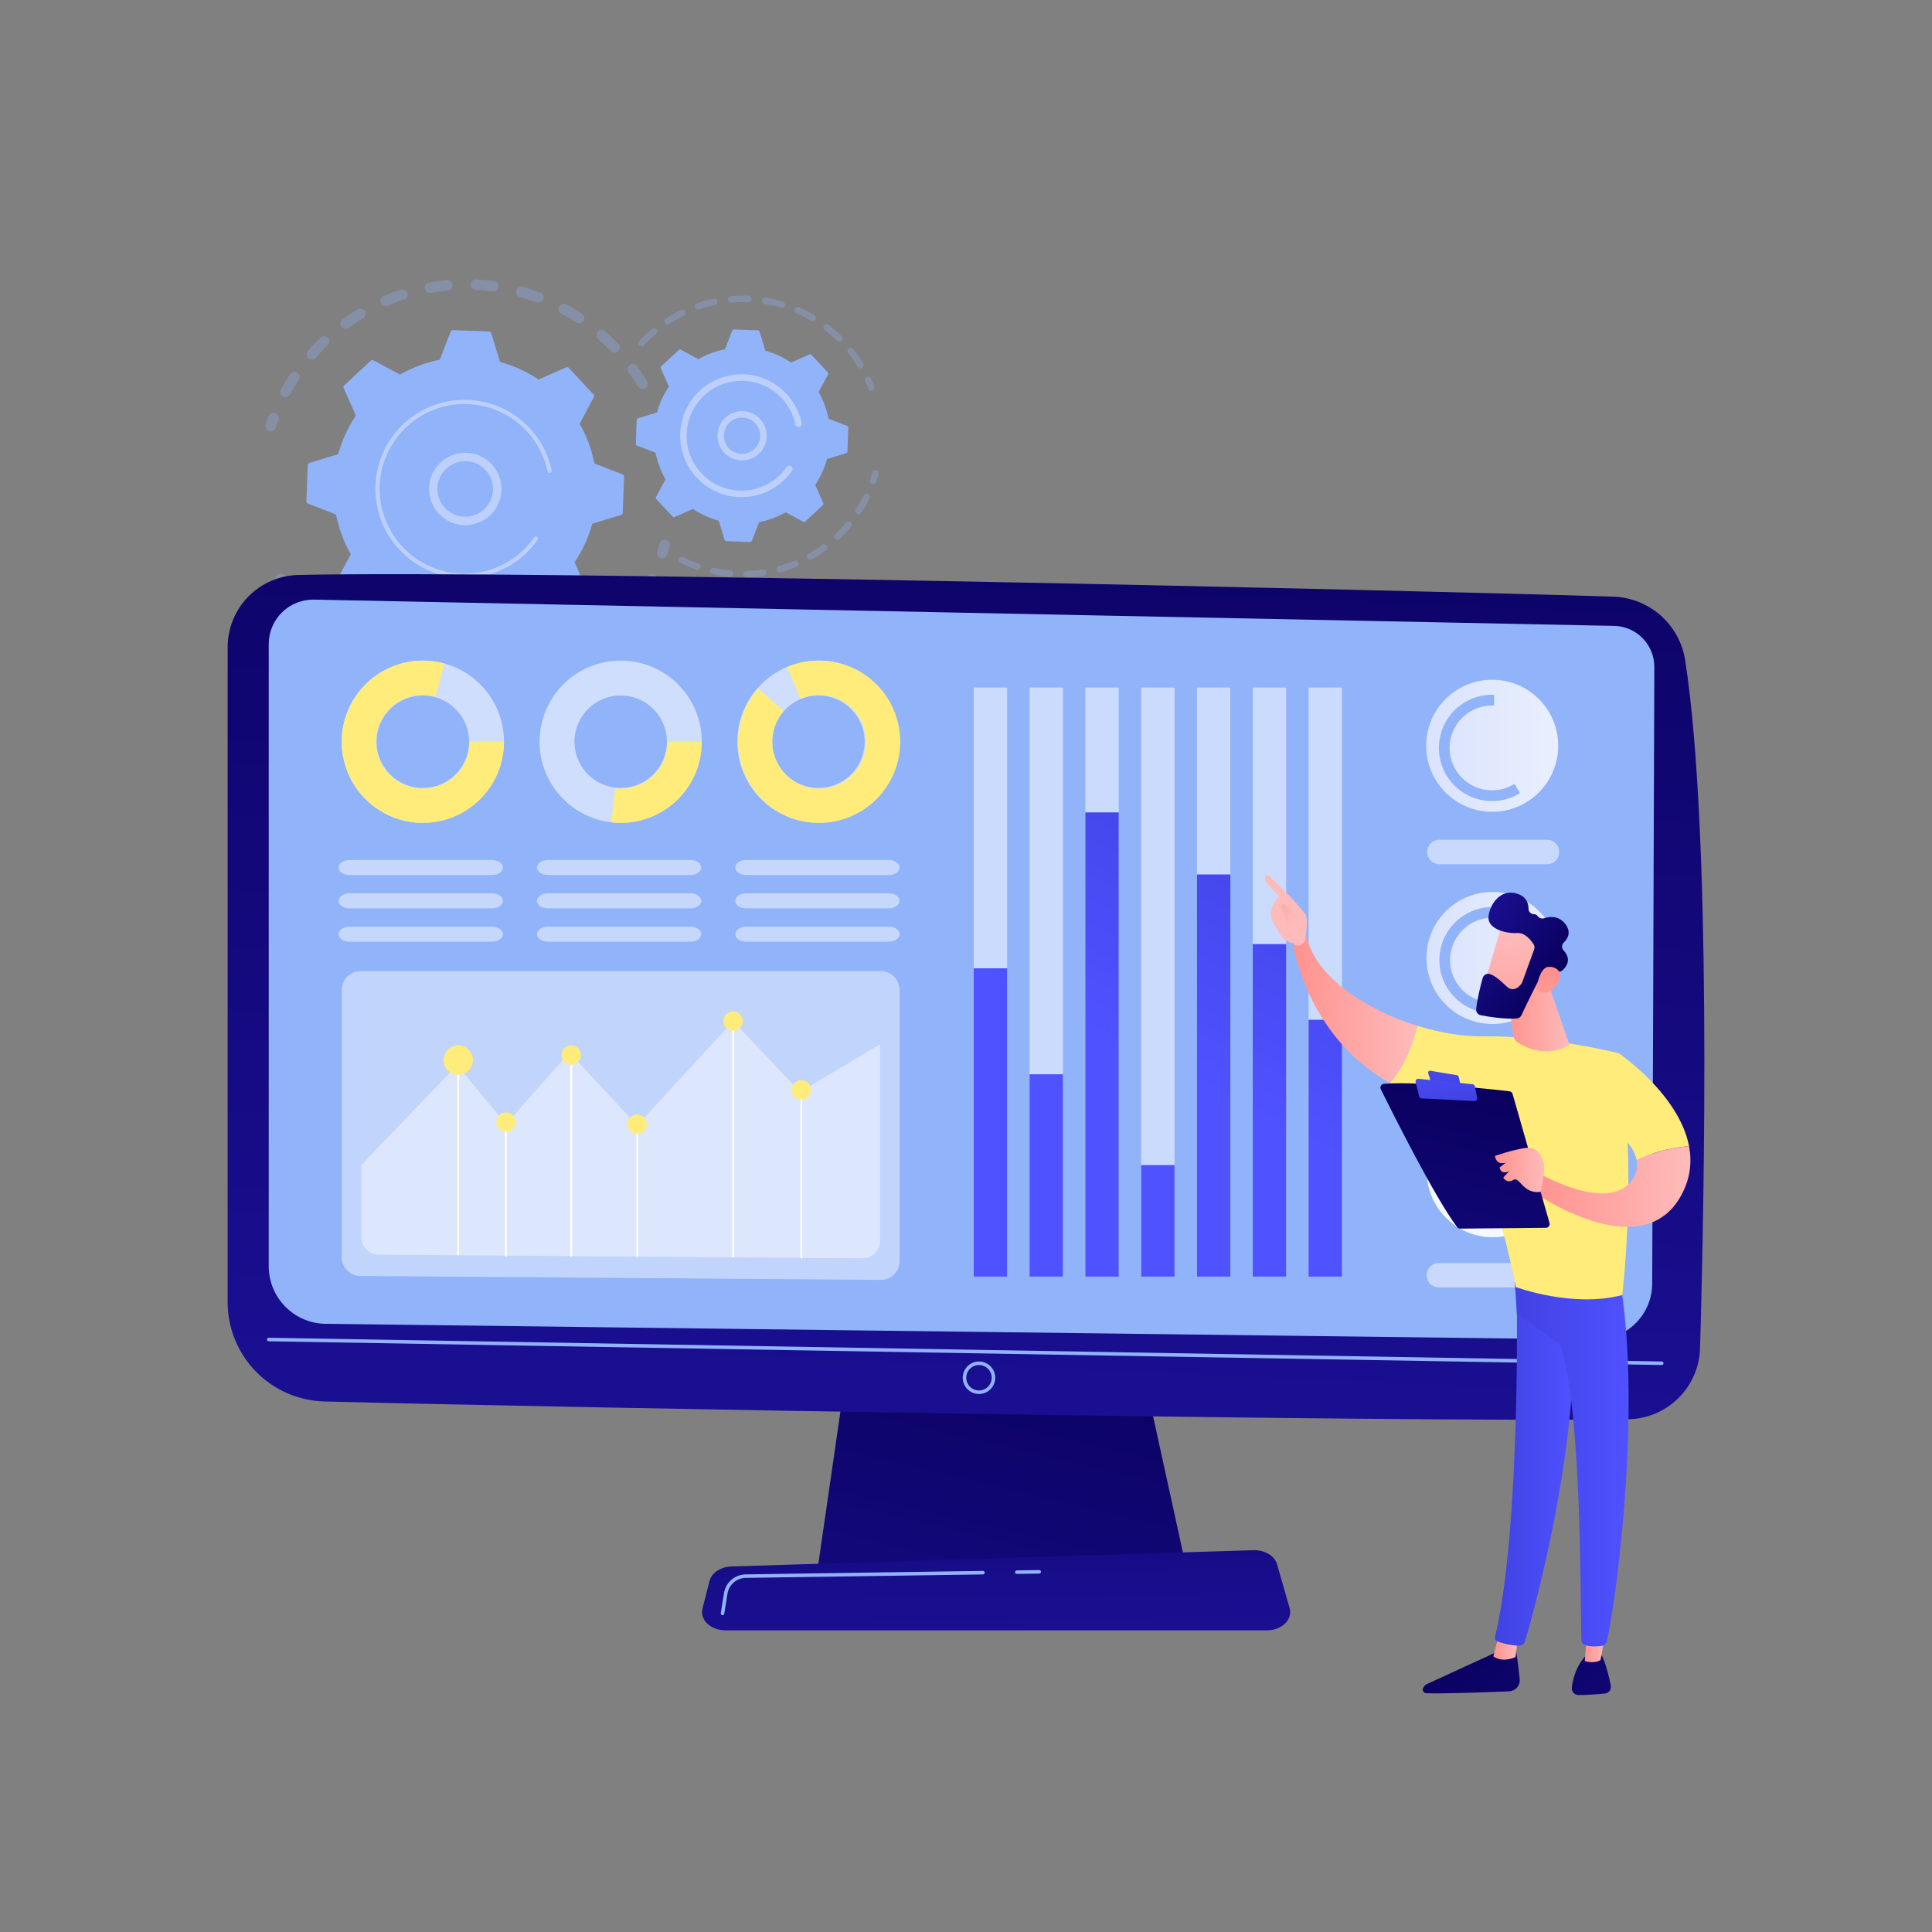 <svg width="233" height="233" viewBox="0 0 233 233" fill="none" xmlns="http://www.w3.org/2000/svg">
<rect x="0" y="0" width="233" height="233" fill="#808080" stroke="none"/>
<g opacity="0.3">
<path d="M77.818 46.848C77.747 46.891 77.667 46.92 77.584 46.932C77.502 46.945 77.417 46.941 77.336 46.921C77.255 46.901 77.178 46.865 77.111 46.815C77.043 46.766 76.987 46.703 76.943 46.632C76.59 46.047 76.205 45.468 75.801 44.913C75.704 44.778 75.663 44.611 75.687 44.447C75.712 44.282 75.799 44.134 75.931 44.033L75.941 44.026C76.009 43.977 76.085 43.941 76.167 43.921C76.248 43.902 76.332 43.898 76.415 43.911C76.498 43.925 76.577 43.954 76.648 43.998C76.72 44.041 76.782 44.099 76.831 44.166C77.257 44.751 77.661 45.36 78.034 45.976C78.115 46.111 78.144 46.271 78.114 46.425C78.085 46.58 77.999 46.718 77.874 46.813C77.856 46.823 77.838 46.836 77.818 46.848ZM73.647 42.343C73.171 41.848 72.669 41.369 72.155 40.918C72.092 40.862 72.041 40.795 72.004 40.72C71.967 40.645 71.945 40.564 71.94 40.48C71.934 40.397 71.945 40.313 71.972 40.234C71.999 40.155 72.041 40.081 72.097 40.019C72.152 39.956 72.219 39.904 72.294 39.867C72.369 39.83 72.45 39.809 72.534 39.803C72.617 39.798 72.701 39.809 72.78 39.836C72.859 39.862 72.933 39.905 72.996 39.96C73.536 40.434 74.063 40.939 74.566 41.46C74.683 41.581 74.747 41.745 74.743 41.914C74.74 42.083 74.67 42.244 74.548 42.361C74.53 42.378 74.51 42.395 74.49 42.41C74.366 42.504 74.211 42.549 74.056 42.536C73.9 42.524 73.755 42.456 73.647 42.343ZM69.488 38.889C68.915 38.512 68.319 38.158 67.716 37.833C67.64 37.795 67.572 37.741 67.517 37.676C67.461 37.612 67.42 37.536 67.394 37.455C67.368 37.373 67.359 37.288 67.367 37.203C67.375 37.118 67.4 37.035 67.441 36.96C67.481 36.885 67.536 36.819 67.603 36.766C67.669 36.712 67.746 36.673 67.828 36.65C67.91 36.626 67.996 36.62 68.081 36.63C68.166 36.641 68.247 36.668 68.321 36.711C68.958 37.054 69.586 37.431 70.187 37.823C70.327 37.916 70.425 38.061 70.46 38.225C70.494 38.39 70.462 38.562 70.37 38.703C70.33 38.764 70.28 38.817 70.222 38.861C70.118 38.941 69.991 38.987 69.859 38.992C69.728 38.996 69.598 38.961 69.488 38.889ZM64.661 36.452C64.018 36.213 63.357 36 62.697 35.817C62.617 35.795 62.541 35.757 62.475 35.706C62.409 35.654 62.354 35.59 62.313 35.518C62.229 35.371 62.208 35.197 62.253 35.034C62.298 34.871 62.406 34.733 62.552 34.65C62.625 34.608 62.705 34.582 62.788 34.572C62.871 34.561 62.956 34.567 63.036 34.59C63.731 34.782 64.427 35.006 65.104 35.257C65.187 35.282 65.264 35.324 65.33 35.38C65.396 35.437 65.45 35.506 65.488 35.584C65.527 35.661 65.549 35.746 65.554 35.833C65.558 35.92 65.545 36.006 65.515 36.088C65.484 36.169 65.438 36.244 65.378 36.306C65.318 36.369 65.246 36.419 65.166 36.453C65.086 36.487 65 36.504 64.913 36.504C64.826 36.503 64.74 36.485 64.661 36.45V36.452ZM59.412 35.151C58.733 35.061 58.041 34.999 57.356 34.968C57.19 34.955 57.036 34.879 56.926 34.755C56.816 34.63 56.759 34.468 56.767 34.303C56.774 34.137 56.846 33.98 56.967 33.867C57.088 33.754 57.249 33.692 57.415 33.695C58.136 33.729 58.864 33.793 59.578 33.888C59.661 33.898 59.741 33.926 59.814 33.967C59.886 34.009 59.95 34.065 60 34.131C60.051 34.198 60.089 34.273 60.11 34.354C60.132 34.435 60.138 34.519 60.127 34.602C60.116 34.685 60.089 34.765 60.047 34.837C60.005 34.91 59.949 34.973 59.883 35.024C59.816 35.075 59.741 35.113 59.66 35.134C59.579 35.156 59.495 35.161 59.412 35.151ZM54.005 35.044C53.322 35.107 52.635 35.2 51.96 35.321C51.793 35.35 51.621 35.313 51.483 35.216C51.344 35.119 51.249 34.971 51.219 34.805C51.19 34.638 51.227 34.467 51.324 34.328C51.421 34.189 51.569 34.094 51.735 34.065C52.446 33.939 53.17 33.84 53.888 33.774C54.057 33.758 54.224 33.81 54.355 33.919C54.485 34.027 54.566 34.182 54.582 34.351C54.597 34.519 54.545 34.687 54.437 34.817C54.329 34.947 54.174 35.029 54.005 35.044ZM34.115 47.856C33.967 47.776 33.856 47.64 33.808 47.478C33.76 47.316 33.778 47.141 33.858 46.993C34.201 46.358 34.577 45.731 34.974 45.127C35.02 45.057 35.08 44.997 35.149 44.95C35.218 44.904 35.296 44.871 35.378 44.854C35.46 44.837 35.544 44.837 35.627 44.852C35.709 44.868 35.787 44.9 35.857 44.946C35.927 44.992 35.987 45.051 36.034 45.12C36.081 45.19 36.114 45.267 36.13 45.349C36.147 45.431 36.148 45.516 36.132 45.598C36.116 45.68 36.084 45.758 36.038 45.828C35.661 46.401 35.305 46.997 34.979 47.599C34.936 47.679 34.876 47.749 34.804 47.803C34.706 47.877 34.589 47.922 34.467 47.931C34.345 47.94 34.223 47.914 34.115 47.856ZM48.712 36.136C48.061 36.349 47.411 36.593 46.782 36.861C46.704 36.897 46.62 36.917 46.535 36.92C46.449 36.922 46.364 36.908 46.285 36.877C46.205 36.846 46.132 36.8 46.071 36.74C46.01 36.681 45.961 36.61 45.928 36.531C45.894 36.452 45.877 36.368 45.877 36.282C45.877 36.197 45.895 36.112 45.928 36.034C45.962 35.955 46.011 35.884 46.072 35.825C46.133 35.766 46.206 35.719 46.286 35.689C46.95 35.407 47.634 35.15 48.319 34.926C48.463 34.879 48.618 34.884 48.758 34.941C48.898 34.997 49.013 35.102 49.083 35.236C49.153 35.369 49.173 35.523 49.14 35.67C49.106 35.818 49.022 35.948 48.902 36.039C48.845 36.082 48.78 36.115 48.712 36.136ZM37.174 43.22C37.047 43.108 36.97 42.951 36.959 42.782C36.948 42.614 37.005 42.448 37.117 42.321C37.593 41.78 38.099 41.253 38.62 40.751C38.679 40.687 38.751 40.636 38.83 40.601C38.91 40.566 38.996 40.548 39.083 40.547C39.17 40.546 39.256 40.563 39.336 40.597C39.416 40.631 39.488 40.681 39.548 40.744C39.608 40.807 39.655 40.881 39.685 40.963C39.715 41.044 39.728 41.131 39.724 41.218C39.719 41.305 39.697 41.39 39.658 41.468C39.62 41.545 39.566 41.614 39.499 41.671C39.004 42.145 38.523 42.647 38.071 43.161C38.042 43.193 38.011 43.222 37.977 43.248C37.86 43.336 37.716 43.382 37.57 43.377C37.424 43.371 37.284 43.316 37.174 43.22ZM43.797 38.384C43.211 38.737 42.632 39.12 42.076 39.523C42.009 39.573 41.933 39.609 41.851 39.629C41.77 39.649 41.686 39.653 41.603 39.641C41.52 39.629 41.441 39.6 41.369 39.557C41.297 39.514 41.235 39.457 41.185 39.39C41.135 39.323 41.099 39.246 41.079 39.165C41.058 39.084 41.054 38.999 41.066 38.917C41.079 38.834 41.107 38.754 41.151 38.683C41.194 38.611 41.25 38.548 41.318 38.498L41.329 38.491C41.914 38.067 42.522 37.664 43.14 37.292C43.28 37.209 43.446 37.183 43.604 37.219C43.762 37.254 43.901 37.349 43.992 37.483C44.083 37.617 44.12 37.781 44.094 37.941C44.068 38.102 43.983 38.246 43.854 38.345C43.836 38.359 43.817 38.373 43.797 38.385V38.384Z" fill="#91B3FA"/>
<path d="M33.038 51.913C33.142 51.834 33.219 51.726 33.259 51.602C33.361 51.288 33.471 50.974 33.586 50.665C33.618 50.586 33.634 50.501 33.633 50.416C33.632 50.33 33.614 50.246 33.58 50.168C33.545 50.09 33.496 50.019 33.434 49.961C33.372 49.902 33.298 49.856 33.218 49.827C33.138 49.797 33.053 49.784 32.968 49.788C32.883 49.791 32.799 49.812 32.722 49.849C32.645 49.886 32.576 49.938 32.52 50.002C32.463 50.066 32.42 50.141 32.393 50.221C32.272 50.547 32.156 50.879 32.049 51.207C32.007 51.336 32.007 51.476 32.05 51.605C32.092 51.733 32.174 51.846 32.285 51.924C32.396 52.003 32.529 52.044 32.664 52.042C32.8 52.04 32.931 51.995 33.04 51.913H33.038Z" fill="#91B3FA"/>
</g>
<g opacity="0.3">
<path d="M34.71 71.264C34.831 71.172 34.915 71.041 34.947 70.893C34.98 70.745 34.959 70.591 34.887 70.457C34.733 70.168 34.582 69.869 34.439 69.572C34.404 69.494 34.354 69.424 34.292 69.366C34.23 69.308 34.156 69.263 34.076 69.233C33.996 69.204 33.911 69.191 33.826 69.195C33.741 69.2 33.658 69.221 33.581 69.257C33.504 69.294 33.436 69.346 33.379 69.41C33.323 69.474 33.28 69.548 33.253 69.629C33.226 69.71 33.215 69.795 33.221 69.88C33.228 69.965 33.251 70.048 33.29 70.124C33.442 70.438 33.601 70.752 33.763 71.056C33.842 71.205 33.978 71.317 34.139 71.366C34.301 71.415 34.476 71.398 34.625 71.319C34.655 71.303 34.683 71.285 34.71 71.264Z" fill="#91B3FA"/>
<path d="M70.563 80.148C70.423 80.238 70.254 80.27 70.091 80.237C69.929 80.204 69.785 80.109 69.692 79.972C69.598 79.834 69.562 79.666 69.59 79.503C69.619 79.339 69.71 79.193 69.844 79.096C70.398 78.719 70.943 78.311 71.473 77.881C71.604 77.778 71.771 77.731 71.937 77.75C72.103 77.769 72.255 77.852 72.361 77.981C72.466 78.111 72.516 78.277 72.5 78.444C72.484 78.61 72.404 78.763 72.276 78.871C72.046 79.057 71.814 79.238 71.581 79.415C71.248 79.668 70.905 79.915 70.563 80.148ZM73.916 76.534C73.793 76.418 73.721 76.259 73.716 76.09C73.71 75.921 73.772 75.757 73.888 75.633C74.35 75.141 74.796 74.623 75.214 74.095C75.266 74.03 75.33 73.975 75.403 73.934C75.476 73.894 75.557 73.868 75.64 73.858C75.723 73.848 75.807 73.855 75.887 73.878C75.968 73.9 76.043 73.939 76.109 73.991C76.174 74.043 76.229 74.107 76.27 74.18C76.311 74.253 76.337 74.333 76.346 74.416C76.356 74.5 76.349 74.584 76.326 74.664C76.303 74.745 76.265 74.82 76.213 74.885C75.774 75.442 75.303 75.986 74.817 76.505C74.792 76.531 74.766 76.556 74.737 76.577C74.617 76.667 74.47 76.712 74.32 76.704C74.171 76.696 74.029 76.636 73.92 76.534H73.916ZM67.568 81.905C66.934 82.219 66.277 82.514 65.616 82.776C65.459 82.838 65.284 82.836 65.129 82.769C64.974 82.702 64.852 82.576 64.789 82.419C64.727 82.262 64.73 82.086 64.797 81.931C64.864 81.776 64.99 81.654 65.147 81.592C65.775 81.34 66.398 81.065 67.001 80.764C67.143 80.693 67.306 80.678 67.459 80.721C67.612 80.764 67.743 80.863 67.827 80.998C67.911 81.133 67.941 81.294 67.912 81.451C67.883 81.607 67.796 81.746 67.669 81.842C67.638 81.866 67.604 81.887 67.568 81.905ZM77.303 72.246C77.157 72.161 77.052 72.021 77.009 71.857C76.967 71.694 76.991 71.52 77.077 71.375C77.419 70.793 77.741 70.19 78.032 69.583C78.105 69.431 78.236 69.314 78.395 69.257C78.554 69.201 78.729 69.211 78.882 69.284C79.034 69.357 79.151 69.488 79.207 69.647C79.263 69.806 79.254 69.981 79.181 70.134C78.874 70.774 78.535 71.409 78.176 72.018C78.133 72.089 78.078 72.152 78.012 72.203C77.912 72.279 77.791 72.324 77.665 72.332C77.539 72.34 77.413 72.31 77.304 72.246H77.303ZM62.311 83.83C61.623 83.999 60.918 84.14 60.216 84.251C60.131 84.269 60.044 84.27 59.959 84.253C59.873 84.237 59.793 84.203 59.721 84.154C59.65 84.105 59.589 84.042 59.542 83.968C59.496 83.895 59.465 83.813 59.452 83.727C59.438 83.642 59.443 83.554 59.464 83.47C59.486 83.386 59.524 83.308 59.577 83.239C59.63 83.17 59.697 83.113 59.772 83.071C59.848 83.029 59.932 83.003 60.018 82.995C60.685 82.889 61.355 82.755 62.008 82.595C62.089 82.575 62.173 82.572 62.256 82.584C62.339 82.597 62.418 82.626 62.49 82.669C62.561 82.713 62.623 82.769 62.673 82.837C62.722 82.904 62.758 82.981 62.778 83.062C62.798 83.143 62.802 83.228 62.789 83.31C62.776 83.393 62.747 83.472 62.704 83.544C62.661 83.615 62.604 83.678 62.536 83.727C62.469 83.777 62.392 83.812 62.311 83.832V83.83ZM56.759 84.555C56.049 84.57 55.331 84.555 54.624 84.509C54.459 84.493 54.306 84.414 54.199 84.288C54.091 84.162 54.037 83.999 54.047 83.834C54.058 83.668 54.132 83.513 54.255 83.402C54.378 83.291 54.539 83.231 54.705 83.237C55.378 83.28 56.06 83.295 56.735 83.282C56.818 83.28 56.901 83.295 56.98 83.325C57.057 83.356 57.129 83.401 57.189 83.459C57.249 83.517 57.297 83.586 57.331 83.663C57.365 83.74 57.383 83.822 57.385 83.906C57.386 83.989 57.371 84.072 57.341 84.15C57.31 84.228 57.265 84.299 57.207 84.36C57.149 84.42 57.08 84.468 57.003 84.502C56.927 84.535 56.844 84.554 56.761 84.555H56.759ZM51.181 84.053C50.484 83.912 49.786 83.739 49.108 83.542C48.946 83.495 48.809 83.385 48.727 83.237C48.646 83.089 48.627 82.915 48.674 82.753C48.721 82.591 48.831 82.454 48.979 82.372C49.127 82.291 49.301 82.272 49.463 82.319C50.11 82.507 50.774 82.67 51.436 82.804C51.597 82.842 51.737 82.941 51.826 83.08C51.915 83.219 51.947 83.388 51.914 83.55C51.882 83.712 51.787 83.855 51.651 83.949C51.515 84.043 51.348 84.08 51.185 84.053H51.181ZM45.842 82.346C45.193 82.056 44.55 81.735 43.929 81.392C43.855 81.352 43.791 81.298 43.739 81.232C43.686 81.167 43.648 81.092 43.624 81.011C43.601 80.931 43.594 80.847 43.603 80.764C43.613 80.68 43.639 80.6 43.679 80.527C43.719 80.454 43.774 80.389 43.839 80.337C43.905 80.285 43.98 80.246 44.06 80.223C44.141 80.2 44.225 80.192 44.308 80.202C44.391 80.211 44.471 80.237 44.545 80.277C45.134 80.603 45.745 80.905 46.362 81.183C46.516 81.252 46.637 81.379 46.697 81.537C46.758 81.695 46.753 81.87 46.684 82.024C46.615 82.179 46.487 82.299 46.33 82.359C46.172 82.42 45.996 82.415 45.842 82.346ZM41.011 79.509C40.446 79.085 39.887 78.63 39.355 78.157C39.229 78.045 39.153 77.887 39.143 77.719C39.133 77.55 39.19 77.384 39.303 77.258C39.415 77.132 39.573 77.055 39.741 77.046C39.91 77.036 40.076 77.093 40.202 77.205C40.704 77.654 41.236 78.085 41.772 78.489C41.907 78.59 41.997 78.74 42.021 78.908C42.045 79.075 42.002 79.245 41.901 79.38C41.865 79.428 41.822 79.47 41.775 79.506C41.665 79.589 41.531 79.634 41.393 79.634C41.256 79.635 41.121 79.591 41.011 79.509ZM36.924 75.678C36.584 75.282 36.252 74.87 35.938 74.454C35.823 74.303 35.711 74.153 35.601 74C35.551 73.933 35.515 73.856 35.495 73.774C35.475 73.693 35.471 73.608 35.484 73.525C35.498 73.442 35.528 73.363 35.572 73.292C35.617 73.22 35.675 73.159 35.744 73.111C35.812 73.061 35.889 73.026 35.97 73.007C36.051 72.987 36.136 72.984 36.218 72.998C36.301 73.011 36.38 73.04 36.451 73.084C36.523 73.128 36.584 73.185 36.633 73.253C36.738 73.398 36.844 73.542 36.953 73.685C37.252 74.08 37.568 74.472 37.891 74.848C37.946 74.912 37.987 74.986 38.013 75.065C38.039 75.144 38.05 75.228 38.043 75.312C38.037 75.395 38.014 75.477 37.976 75.551C37.938 75.626 37.886 75.692 37.822 75.746L37.792 75.772C37.663 75.869 37.501 75.914 37.34 75.897C37.178 75.879 37.03 75.801 36.924 75.678Z" fill="#91B3FA"/>
<path d="M80.249 67.205C80.354 67.126 80.432 67.016 80.471 66.891C80.576 66.562 80.677 66.225 80.769 65.889C80.814 65.726 80.792 65.552 80.709 65.405C80.626 65.258 80.487 65.15 80.324 65.105C80.161 65.061 79.987 65.082 79.84 65.166C79.693 65.249 79.586 65.388 79.541 65.55C79.453 65.87 79.357 66.19 79.257 66.502C79.216 66.631 79.217 66.77 79.26 66.898C79.303 67.026 79.385 67.138 79.496 67.216C79.607 67.294 79.739 67.335 79.875 67.333C80.01 67.331 80.141 67.285 80.249 67.203V67.205Z" fill="#91B3FA"/>
</g>
<path d="M75.26 57.488C75.263 57.427 75.246 57.366 75.212 57.314C75.178 57.263 75.129 57.223 75.072 57.2L71.689 55.895C71.359 54.211 70.757 52.592 69.906 51.101L71.61 47.904C71.639 47.85 71.65 47.788 71.642 47.726C71.634 47.665 71.607 47.608 71.565 47.562L68.605 44.379C68.562 44.333 68.507 44.302 68.447 44.29C68.386 44.277 68.323 44.284 68.266 44.309L64.954 45.776C63.53 44.819 61.959 44.1 60.303 43.648L59.246 40.182C59.228 40.122 59.192 40.07 59.143 40.032C59.094 39.994 59.034 39.973 58.972 39.971L54.628 39.817C54.567 39.815 54.506 39.832 54.454 39.866C54.402 39.899 54.362 39.948 54.34 40.006L53.034 43.386C51.35 43.717 49.731 44.319 48.241 45.169L45.045 43.466C44.99 43.437 44.928 43.426 44.866 43.434C44.805 43.442 44.747 43.469 44.702 43.511L41.518 46.471C41.473 46.514 41.442 46.569 41.429 46.63C41.417 46.69 41.423 46.753 41.449 46.81L42.916 50.121C41.959 51.546 41.241 53.117 40.79 54.773L37.323 55.832C37.264 55.85 37.212 55.886 37.174 55.935C37.136 55.985 37.114 56.044 37.112 56.106L36.954 60.45C36.952 60.512 36.969 60.573 37.003 60.624C37.036 60.676 37.085 60.716 37.143 60.739L40.524 62.044C40.854 63.728 41.456 65.347 42.307 66.838L40.603 70.034C40.574 70.089 40.563 70.151 40.571 70.212C40.579 70.274 40.606 70.331 40.648 70.377L43.608 73.56C43.651 73.606 43.706 73.637 43.767 73.649C43.827 73.661 43.89 73.654 43.947 73.629L47.26 72.161C48.685 73.118 50.256 73.835 51.912 74.287L52.968 77.751C52.987 77.81 53.023 77.862 53.072 77.9C53.121 77.937 53.181 77.959 53.242 77.961L57.586 78.119C57.648 78.121 57.709 78.105 57.761 78.071C57.813 78.037 57.853 77.988 57.875 77.931L59.18 74.547C60.865 74.218 62.484 73.616 63.974 72.765L67.17 74.468C67.225 74.498 67.287 74.509 67.349 74.501C67.41 74.493 67.468 74.466 67.513 74.423L70.697 71.463C70.742 71.421 70.773 71.366 70.785 71.305C70.798 71.244 70.791 71.181 70.766 71.124L69.299 67.813C70.256 66.388 70.974 64.817 71.425 63.161L74.892 62.105C74.951 62.087 75.003 62.051 75.041 62.002C75.079 61.953 75.101 61.893 75.103 61.831L75.26 57.488Z" fill="#91B3FA"/>
<path d="M58.209 62.798C57.218 63.342 56.055 63.479 54.964 63.182C53.874 62.885 52.941 62.177 52.361 61.206C51.782 60.236 51.602 59.078 51.859 57.977C52.115 56.876 52.789 55.918 53.738 55.303C54.687 54.689 55.837 54.467 56.946 54.683C58.056 54.899 59.038 55.536 59.687 56.462C60.336 57.388 60.6 58.529 60.425 59.645C60.25 60.762 59.649 61.767 58.748 62.45C58.577 62.579 58.397 62.696 58.209 62.798ZM52.891 58.03C52.675 58.775 52.722 59.571 53.027 60.283C53.331 60.996 53.873 61.581 54.561 61.939C55.248 62.297 56.039 62.405 56.797 62.246C57.556 62.086 58.235 61.669 58.72 61.064C59.205 60.46 59.466 59.706 59.457 58.931C59.449 58.156 59.172 57.408 58.673 56.814C58.175 56.22 57.487 55.818 56.725 55.675C55.963 55.532 55.175 55.658 54.496 56.031C54.35 56.11 54.211 56.201 54.079 56.301C53.507 56.734 53.09 57.341 52.891 58.03Z" fill="#BDD0FB"/>
<path d="M62.489 67.535C62.783 67.312 63.065 67.076 63.335 66.825C63.419 66.746 63.502 66.665 63.586 66.582C63.994 66.178 64.369 65.742 64.708 65.278L64.722 65.259C64.735 65.241 64.747 65.223 64.76 65.205L64.835 65.1C64.855 65.072 64.87 65.041 64.879 65.008C64.887 64.974 64.888 64.94 64.883 64.906C64.878 64.872 64.865 64.84 64.847 64.811C64.829 64.781 64.805 64.756 64.777 64.737C64.749 64.717 64.717 64.703 64.684 64.696C64.65 64.689 64.616 64.689 64.582 64.695C64.548 64.702 64.516 64.715 64.488 64.735C64.46 64.754 64.436 64.779 64.417 64.807C63.218 66.525 61.522 67.833 59.557 68.557C57.592 69.281 55.452 69.385 53.426 68.856C51.653 68.392 50.037 67.46 48.747 66.158C47.457 64.856 46.54 63.231 46.093 61.454C45.646 59.676 45.684 57.811 46.204 56.053C46.724 54.296 47.707 52.71 49.05 51.462C53.184 47.618 59.671 47.855 63.514 51.987C64.774 53.343 65.643 55.014 66.03 56.823C66.046 56.888 66.086 56.944 66.142 56.98C66.198 57.016 66.266 57.028 66.332 57.014C66.397 57 66.454 56.961 66.491 56.906C66.528 56.85 66.541 56.783 66.529 56.717C66.201 55.178 65.539 53.73 64.589 52.475C64.37 52.187 64.135 51.908 63.887 51.639C59.852 47.301 53.039 47.055 48.702 51.088C46.756 52.899 45.55 55.366 45.316 58.014C45.083 60.663 45.84 63.303 47.439 65.426C47.662 65.72 47.899 66.002 48.15 66.273C49.961 68.22 52.429 69.426 55.077 69.659C57.726 69.893 60.367 69.136 62.489 67.535Z" fill="#BDD0FB"/>
<g opacity="0.3">
<path d="M105.342 47.069C105.41 47.018 105.459 46.946 105.482 46.864C105.506 46.782 105.502 46.695 105.472 46.616C105.353 46.302 105.221 45.988 105.087 45.686C105.067 45.637 105.037 45.592 105 45.555C104.962 45.518 104.918 45.489 104.868 45.469C104.819 45.449 104.767 45.44 104.714 45.441C104.661 45.442 104.609 45.454 104.561 45.476C104.513 45.497 104.469 45.528 104.433 45.567C104.398 45.606 104.37 45.652 104.352 45.701C104.334 45.751 104.326 45.804 104.329 45.857C104.332 45.909 104.346 45.961 104.369 46.008C104.5 46.299 104.623 46.597 104.736 46.895C104.773 46.993 104.848 47.072 104.943 47.115C105.038 47.157 105.146 47.161 105.244 47.124C105.279 47.11 105.312 47.092 105.342 47.069Z" fill="#91B3FA"/>
<path d="M103.98 44.373C103.89 44.427 103.783 44.443 103.682 44.419C103.581 44.394 103.493 44.33 103.439 44.241C103.153 43.77 102.842 43.315 102.51 42.875C102.441 42.783 102.37 42.691 102.297 42.6C102.265 42.56 102.241 42.514 102.227 42.464C102.213 42.414 102.208 42.362 102.214 42.311C102.22 42.26 102.236 42.21 102.261 42.165C102.286 42.12 102.32 42.08 102.36 42.048C102.443 41.986 102.546 41.958 102.649 41.97C102.751 41.981 102.846 42.032 102.913 42.11C102.988 42.206 103.063 42.302 103.136 42.399C103.484 42.859 103.809 43.337 104.109 43.83C104.16 43.913 104.178 44.012 104.16 44.108C104.142 44.203 104.089 44.289 104.011 44.347C104.002 44.358 103.991 44.365 103.98 44.373ZM100.965 41.111C100.49 40.642 99.987 40.203 99.458 39.796C99.375 39.732 99.321 39.638 99.308 39.535C99.295 39.431 99.323 39.327 99.387 39.244C99.45 39.162 99.544 39.108 99.648 39.094C99.751 39.081 99.856 39.109 99.938 39.173C100.492 39.601 101.018 40.062 101.515 40.555C101.551 40.591 101.58 40.635 101.6 40.682C101.62 40.73 101.63 40.781 101.63 40.833C101.63 40.885 101.62 40.936 101.6 40.984C101.58 41.031 101.551 41.075 101.515 41.111C101.502 41.125 101.487 41.137 101.472 41.148C101.397 41.203 101.304 41.23 101.211 41.223C101.118 41.216 101.031 41.177 100.965 41.111H100.965ZM97.805 38.677C97.23 38.339 96.635 38.037 96.023 37.772C95.928 37.73 95.853 37.652 95.815 37.555C95.777 37.458 95.779 37.35 95.82 37.254C95.862 37.159 95.939 37.084 96.036 37.045C96.133 37.007 96.242 37.008 96.337 37.05C96.978 37.326 97.602 37.642 98.204 37.996C98.25 38.021 98.291 38.056 98.323 38.097C98.356 38.139 98.38 38.186 98.394 38.237C98.409 38.288 98.412 38.341 98.405 38.393C98.398 38.446 98.381 38.496 98.354 38.541C98.327 38.587 98.292 38.627 98.249 38.658C98.207 38.689 98.159 38.712 98.107 38.724C98.056 38.737 98.003 38.739 97.951 38.73C97.899 38.722 97.849 38.703 97.804 38.674L97.805 38.677ZM94.142 37.094C93.503 36.907 92.853 36.761 92.195 36.654C92.096 36.634 92.007 36.576 91.949 36.492C91.891 36.408 91.868 36.306 91.884 36.205C91.901 36.105 91.955 36.014 92.037 35.953C92.118 35.892 92.22 35.865 92.321 35.877C93.011 35.99 93.693 36.144 94.365 36.34C94.418 36.351 94.468 36.373 94.511 36.405C94.555 36.437 94.593 36.477 94.62 36.523C94.648 36.57 94.666 36.622 94.673 36.676C94.679 36.729 94.675 36.784 94.66 36.836C94.645 36.888 94.619 36.936 94.584 36.978C94.549 37.019 94.506 37.053 94.458 37.077C94.409 37.102 94.356 37.115 94.302 37.118C94.248 37.121 94.194 37.113 94.144 37.094H94.142ZM90.205 36.452C89.539 36.427 88.872 36.442 88.208 36.497C88.106 36.501 88.007 36.466 87.931 36.398C87.855 36.331 87.808 36.236 87.8 36.135C87.792 36.034 87.823 35.933 87.887 35.854C87.952 35.776 88.044 35.725 88.145 35.713C88.841 35.655 89.54 35.639 90.238 35.666C90.342 35.67 90.44 35.716 90.51 35.793C90.58 35.869 90.617 35.97 90.613 36.074C90.609 36.178 90.564 36.276 90.488 36.347C90.412 36.418 90.311 36.456 90.208 36.452H90.205ZM86.232 36.786C85.58 36.923 84.938 37.1 84.308 37.316C84.259 37.333 84.207 37.34 84.156 37.337C84.104 37.333 84.054 37.32 84.007 37.297C83.961 37.275 83.919 37.243 83.885 37.204C83.851 37.166 83.825 37.12 83.808 37.072C83.791 37.023 83.784 36.971 83.787 36.919C83.79 36.868 83.804 36.818 83.826 36.771C83.849 36.725 83.881 36.683 83.92 36.649C83.958 36.615 84.003 36.589 84.052 36.572C84.713 36.345 85.387 36.159 86.07 36.016C86.157 35.998 86.249 36.01 86.328 36.05C86.408 36.091 86.472 36.157 86.508 36.238C86.546 36.319 86.554 36.411 86.532 36.498C86.51 36.584 86.46 36.661 86.388 36.715C86.343 36.75 86.289 36.774 86.233 36.786H86.232ZM82.464 38.081C81.865 38.374 81.285 38.704 80.727 39.068C80.64 39.122 80.535 39.14 80.434 39.118C80.334 39.096 80.246 39.035 80.19 38.949C80.134 38.863 80.113 38.758 80.133 38.657C80.153 38.556 80.212 38.467 80.297 38.409C80.882 38.027 81.491 37.681 82.118 37.374C82.206 37.332 82.306 37.323 82.4 37.351C82.493 37.378 82.573 37.439 82.624 37.522C82.675 37.605 82.694 37.704 82.676 37.8C82.659 37.895 82.606 37.981 82.529 38.041C82.508 38.056 82.485 38.07 82.461 38.081H82.464ZM77.126 41.661C77.088 41.626 77.057 41.583 77.035 41.536C77.014 41.489 77.002 41.439 77 41.387C76.998 41.336 77.006 41.284 77.024 41.236C77.042 41.187 77.069 41.143 77.104 41.105C77.517 40.66 77.953 40.237 78.411 39.837C78.48 39.775 78.549 39.717 78.62 39.657C78.7 39.59 78.803 39.557 78.907 39.566C79.011 39.575 79.107 39.625 79.175 39.705C79.242 39.785 79.275 39.888 79.266 39.992C79.257 40.096 79.207 40.192 79.127 40.26C79.061 40.315 78.995 40.371 78.929 40.43C78.493 40.81 78.076 41.214 77.682 41.639C77.611 41.716 77.513 41.761 77.408 41.765C77.304 41.769 77.202 41.731 77.126 41.661Z" fill="#91B3FA"/>
</g>
<g opacity="0.3">
<path d="M99.65 66.338C99.096 66.746 98.519 67.12 97.921 67.458C97.876 67.485 97.826 67.502 97.774 67.509C97.722 67.516 97.669 67.513 97.619 67.499C97.568 67.486 97.521 67.462 97.479 67.43C97.438 67.398 97.403 67.358 97.378 67.313C97.352 67.267 97.335 67.217 97.329 67.165C97.323 67.113 97.328 67.06 97.342 67.01C97.357 66.959 97.381 66.912 97.414 66.872C97.447 66.831 97.488 66.797 97.534 66.772C98.105 66.45 98.655 66.094 99.183 65.705C99.267 65.649 99.368 65.628 99.467 65.645C99.566 65.662 99.655 65.716 99.715 65.796C99.775 65.877 99.803 65.977 99.791 66.077C99.78 66.177 99.731 66.268 99.654 66.333L99.65 66.338ZM100.674 65.001C100.639 64.964 100.611 64.919 100.593 64.871C100.574 64.823 100.566 64.772 100.567 64.72C100.569 64.668 100.581 64.618 100.602 64.57C100.623 64.523 100.653 64.481 100.691 64.446C101.168 63.996 101.619 63.518 102.039 63.014C102.108 62.942 102.202 62.898 102.302 62.893C102.401 62.887 102.5 62.919 102.576 62.983C102.653 63.047 102.703 63.138 102.715 63.237C102.728 63.336 102.702 63.436 102.643 63.517C102.203 64.044 101.731 64.545 101.23 65.016C101.22 65.026 101.209 65.035 101.198 65.044C101.121 65.103 101.024 65.131 100.928 65.123C100.831 65.115 100.741 65.072 100.674 65.001ZM96.066 68.361C95.43 68.623 94.78 68.846 94.119 69.03C94.019 69.053 93.915 69.038 93.826 68.986C93.738 68.934 93.674 68.85 93.647 68.752C93.619 68.653 93.632 68.548 93.68 68.458C93.729 68.368 93.811 68.301 93.909 68.271C94.541 68.096 95.162 67.883 95.768 67.633C95.856 67.597 95.955 67.594 96.045 67.625C96.135 67.656 96.211 67.719 96.258 67.802C96.305 67.885 96.321 67.982 96.302 68.076C96.283 68.169 96.231 68.253 96.155 68.311C96.128 68.331 96.099 68.348 96.067 68.36L96.066 68.361ZM103.323 61.974C103.235 61.918 103.174 61.829 103.152 61.727C103.13 61.625 103.149 61.518 103.206 61.43C103.561 60.879 103.883 60.307 104.168 59.717C104.216 59.626 104.297 59.558 104.394 59.526C104.491 59.495 104.596 59.502 104.688 59.546C104.78 59.591 104.851 59.669 104.886 59.765C104.921 59.86 104.918 59.966 104.877 60.059C104.577 60.678 104.24 61.279 103.867 61.857C103.842 61.896 103.811 61.93 103.774 61.957C103.71 62.006 103.632 62.034 103.551 62.037C103.47 62.04 103.391 62.018 103.323 61.974ZM92.104 69.455C91.424 69.557 90.739 69.617 90.051 69.636C89.999 69.639 89.946 69.631 89.897 69.613C89.847 69.596 89.801 69.568 89.763 69.532C89.724 69.497 89.693 69.454 89.671 69.406C89.649 69.358 89.637 69.306 89.636 69.253C89.634 69.201 89.643 69.148 89.662 69.099C89.682 69.05 89.71 69.005 89.747 68.968C89.784 68.93 89.828 68.9 89.877 68.879C89.925 68.859 89.977 68.849 90.03 68.849C90.685 68.831 91.339 68.774 91.987 68.677C92.09 68.663 92.193 68.69 92.276 68.752C92.359 68.814 92.414 68.906 92.429 69.008C92.445 69.111 92.419 69.215 92.358 69.299C92.297 69.382 92.206 69.439 92.104 69.455ZM87.992 69.568C87.308 69.504 86.628 69.399 85.956 69.254C85.854 69.232 85.765 69.171 85.709 69.083C85.652 68.995 85.633 68.888 85.655 68.787C85.677 68.685 85.739 68.596 85.827 68.539C85.915 68.483 86.021 68.463 86.123 68.486C86.764 68.624 87.413 68.725 88.066 68.787C88.168 68.799 88.261 68.85 88.326 68.93C88.39 69.01 88.421 69.112 88.411 69.215C88.401 69.317 88.352 69.411 88.274 69.478C88.196 69.544 88.094 69.577 87.992 69.57V69.568ZM83.973 68.694C83.323 68.467 82.688 68.201 82.071 67.898C81.981 67.85 81.914 67.768 81.883 67.671C81.852 67.574 81.859 67.469 81.904 67.378C81.949 67.286 82.028 67.216 82.123 67.181C82.219 67.146 82.325 67.15 82.418 67.191C83.006 67.481 83.612 67.734 84.231 67.95C84.281 67.967 84.326 67.993 84.364 68.028C84.403 68.062 84.435 68.104 84.457 68.151C84.48 68.198 84.493 68.248 84.495 68.3C84.498 68.352 84.491 68.403 84.473 68.452C84.448 68.526 84.402 68.59 84.34 68.636C84.288 68.675 84.227 68.701 84.163 68.711C84.099 68.721 84.033 68.715 83.972 68.694H83.973Z" fill="#91B3FA"/>
<path d="M105.532 58.322C105.595 58.274 105.641 58.208 105.666 58.133C105.775 57.814 105.874 57.491 105.962 57.172C105.978 57.121 105.984 57.068 105.979 57.015C105.974 56.962 105.958 56.911 105.933 56.865C105.908 56.818 105.873 56.777 105.832 56.744C105.79 56.711 105.743 56.687 105.691 56.673C105.64 56.659 105.587 56.655 105.534 56.662C105.482 56.669 105.431 56.687 105.386 56.714C105.34 56.741 105.301 56.777 105.269 56.82C105.238 56.862 105.216 56.911 105.203 56.963C105.119 57.267 105.024 57.576 104.921 57.88C104.894 57.96 104.893 58.046 104.919 58.127C104.945 58.207 104.995 58.277 105.064 58.326C105.132 58.375 105.215 58.401 105.299 58.4C105.383 58.399 105.465 58.371 105.532 58.32V58.322Z" fill="#91B3FA"/>
</g>
<path d="M102.307 51.562C102.309 51.52 102.297 51.479 102.275 51.445C102.252 51.41 102.22 51.383 102.181 51.368L99.92 50.494C99.7 49.367 99.297 48.283 98.727 47.286L99.867 45.147C99.886 45.11 99.894 45.069 99.889 45.028C99.884 44.986 99.866 44.948 99.837 44.918L97.856 42.787C97.828 42.757 97.791 42.736 97.75 42.728C97.71 42.719 97.668 42.724 97.63 42.741L95.414 43.722C94.46 43.082 93.409 42.602 92.301 42.3L91.594 39.98C91.582 39.94 91.558 39.906 91.525 39.88C91.492 39.855 91.453 39.841 91.411 39.839L88.504 39.734C88.463 39.732 88.422 39.743 88.387 39.766C88.353 39.788 88.326 39.821 88.311 39.859L87.438 42.12C86.311 42.341 85.227 42.744 84.23 43.314L82.094 42.174C82.058 42.154 82.016 42.147 81.975 42.152C81.933 42.158 81.895 42.176 81.864 42.204L79.734 44.185C79.704 44.213 79.683 44.25 79.675 44.291C79.666 44.331 79.671 44.373 79.688 44.411L80.67 46.627C80.028 47.58 79.545 48.632 79.241 49.74L76.922 50.447C76.882 50.459 76.847 50.483 76.822 50.516C76.796 50.549 76.782 50.589 76.781 50.63L76.675 53.537C76.673 53.578 76.684 53.619 76.707 53.654C76.73 53.688 76.762 53.715 76.801 53.73L79.061 54.604C79.282 55.731 79.685 56.814 80.255 57.811L79.115 59.95C79.095 59.987 79.088 60.028 79.093 60.069C79.098 60.111 79.116 60.149 79.144 60.179L81.125 62.31C81.153 62.34 81.191 62.361 81.231 62.369C81.272 62.377 81.314 62.373 81.352 62.356L83.568 61.374C84.521 62.015 85.573 62.495 86.681 62.797L87.387 65.117C87.4 65.157 87.424 65.192 87.457 65.217C87.489 65.242 87.529 65.257 87.571 65.258L90.478 65.364C90.519 65.365 90.56 65.354 90.594 65.332C90.629 65.309 90.656 65.276 90.671 65.238L91.544 62.977C92.671 62.756 93.755 62.353 94.752 61.784L96.888 62.924C96.924 62.943 96.966 62.951 97.007 62.946C97.049 62.94 97.087 62.922 97.117 62.894L99.247 60.913C99.278 60.885 99.299 60.848 99.307 60.807C99.315 60.766 99.311 60.724 99.294 60.686L98.318 58.47C98.959 57.517 99.439 56.465 99.741 55.357L102.061 54.65C102.1 54.638 102.135 54.614 102.161 54.581C102.186 54.548 102.2 54.508 102.202 54.467L102.307 51.562Z" fill="#91B3FA"/>
<path d="M90.923 55.159C90.249 55.528 89.458 55.622 88.716 55.42C87.974 55.218 87.339 54.736 86.945 54.076C86.551 53.416 86.428 52.629 86.603 51.88C86.777 51.132 87.235 50.48 87.88 50.061C88.525 49.643 89.307 49.491 90.061 49.637C90.816 49.784 91.485 50.217 91.927 50.846C92.368 51.475 92.549 52.251 92.431 53.01C92.313 53.77 91.905 54.454 91.293 54.919C91.176 55.008 91.052 55.088 90.923 55.159ZM87.571 53.603C87.709 53.855 87.896 54.077 88.12 54.257C88.345 54.438 88.602 54.572 88.878 54.652C89.154 54.733 89.444 54.758 89.729 54.727C90.015 54.695 90.292 54.608 90.544 54.469C91.053 54.19 91.431 53.72 91.593 53.163C91.756 52.605 91.69 52.006 91.411 51.497C91.131 50.987 90.661 50.61 90.104 50.448C89.546 50.285 88.947 50.351 88.438 50.63C88.344 50.682 88.254 50.74 88.168 50.805C87.751 51.123 87.46 51.58 87.351 52.093C87.241 52.606 87.319 53.142 87.571 53.603Z" fill="#BDD0FB"/>
<path d="M93.9 58.456C94.099 58.305 94.291 58.144 94.478 57.971C94.847 57.628 95.181 57.248 95.474 56.837L95.513 56.782C95.56 56.714 95.585 56.632 95.584 56.549C95.582 56.466 95.554 56.385 95.504 56.319C95.479 56.286 95.449 56.257 95.415 56.234C95.33 56.174 95.224 56.151 95.121 56.169C95.019 56.188 94.927 56.246 94.868 56.331C94.598 56.719 94.287 57.077 93.941 57.399L93.884 57.451C93.073 58.193 92.089 58.718 91.023 58.981C90.443 59.123 89.846 59.186 89.249 59.17H89.234H89.189C88.1 59.13 87.038 58.823 86.096 58.274C85.154 57.726 84.362 56.954 83.79 56.027C83.218 55.099 82.884 54.045 82.816 52.958C82.749 51.87 82.951 50.783 83.404 49.792C83.857 48.801 84.548 47.937 85.415 47.277C86.282 46.617 87.298 46.181 88.374 46.007C89.449 45.834 90.551 45.928 91.582 46.282C92.612 46.636 93.54 47.239 94.282 48.036C94.435 48.201 94.579 48.374 94.714 48.551C95.3 49.325 95.709 50.218 95.911 51.167C95.92 51.219 95.94 51.268 95.969 51.312C95.998 51.356 96.035 51.394 96.079 51.424C96.123 51.453 96.172 51.473 96.224 51.483C96.275 51.493 96.329 51.492 96.38 51.482C96.432 51.471 96.48 51.449 96.523 51.419C96.567 51.389 96.603 51.351 96.631 51.306C96.659 51.261 96.678 51.212 96.687 51.16C96.695 51.108 96.693 51.054 96.681 51.003C96.346 49.435 95.512 48.017 94.303 46.963C93.094 45.909 91.576 45.275 89.976 45.158C88.377 45.04 86.782 45.445 85.432 46.31C84.082 47.176 83.049 48.457 82.489 49.96C81.928 51.463 81.871 53.107 82.325 54.645C82.778 56.184 83.719 57.533 85.005 58.491C86.292 59.45 87.854 59.965 89.458 59.959C91.062 59.954 92.621 59.428 93.9 58.461V58.456Z" fill="#BDD0FB"/>
<path d="M102.4 163.025L98.555 189.563H143.17L137.359 163.025H102.4Z" fill="url(#paint0_linear_1120_3710)"/>
<path d="M27.455 78.052V157.04C27.454 160.164 28.674 163.165 30.855 165.403C33.035 167.641 36.003 168.938 39.127 169.019C67.977 169.763 168.882 171.567 196.346 171.162C198.617 171.128 200.788 170.219 202.406 168.623C204.023 167.027 204.962 164.869 205.027 162.598C205.557 144.248 206.417 100.122 203.234 79.635C202.91 77.544 201.866 75.632 200.282 74.23C198.697 72.827 196.673 72.023 194.558 71.955C170.385 71.182 63.42 68.726 35.969 69.343C33.693 69.394 31.527 70.334 29.936 71.962C28.345 73.589 27.454 75.775 27.455 78.052Z" fill="url(#paint1_linear_1120_3710)"/>
<path d="M32.41 77.668V152.712C32.41 154.536 33.128 156.286 34.408 157.585C35.688 158.884 37.428 159.627 39.252 159.653L192.398 161.546C193.292 161.559 194.179 161.395 195.009 161.063C195.839 160.731 196.594 160.238 197.232 159.612C197.87 158.986 198.377 158.24 198.725 157.416C199.072 156.593 199.252 155.709 199.256 154.815L199.512 80.441C199.517 79.148 199.015 77.905 198.113 76.978C197.212 76.051 195.983 75.514 194.691 75.483L37.895 72.315C37.181 72.297 36.471 72.423 35.806 72.684C35.141 72.945 34.536 73.337 34.025 73.836C33.514 74.334 33.108 74.93 32.83 75.588C32.553 76.246 32.41 76.953 32.41 77.668Z" fill="#91B3FA"/>
<path d="M200.405 164.621L32.406 161.759C32.379 161.758 32.351 161.752 32.325 161.741C32.3 161.73 32.277 161.714 32.257 161.694C32.238 161.674 32.222 161.651 32.212 161.625C32.202 161.599 32.197 161.571 32.197 161.543C32.199 161.487 32.222 161.434 32.263 161.395C32.303 161.356 32.357 161.334 32.413 161.334L200.412 164.197C200.44 164.197 200.467 164.203 200.493 164.213C200.519 164.224 200.542 164.24 200.562 164.26C200.581 164.28 200.596 164.303 200.607 164.329C200.617 164.355 200.623 164.383 200.622 164.411C200.622 164.439 200.616 164.466 200.605 164.492C200.595 164.517 200.579 164.541 200.559 164.56C200.539 164.58 200.515 164.595 200.49 164.606C200.464 164.616 200.436 164.621 200.408 164.621H200.405Z" fill="#91B3FA"/>
<path d="M118.066 168.117C117.678 168.118 117.299 168.003 116.976 167.787C116.654 167.572 116.402 167.266 116.254 166.908C116.105 166.549 116.067 166.155 116.142 165.775C116.218 165.394 116.404 165.045 116.679 164.771C116.953 164.496 117.302 164.309 117.682 164.234C118.063 164.158 118.457 164.197 118.815 164.345C119.174 164.494 119.48 164.745 119.695 165.067C119.911 165.39 120.026 165.769 120.026 166.157C120.025 166.677 119.819 167.175 119.451 167.542C119.084 167.91 118.586 168.117 118.066 168.117ZM118.066 164.621C117.762 164.621 117.465 164.711 117.213 164.88C116.96 165.049 116.763 165.289 116.647 165.569C116.531 165.85 116.501 166.158 116.56 166.456C116.619 166.754 116.765 167.028 116.98 167.243C117.195 167.457 117.468 167.604 117.766 167.663C118.064 167.722 118.373 167.692 118.653 167.575C118.934 167.459 119.174 167.262 119.343 167.01C119.511 166.757 119.601 166.46 119.601 166.157C119.601 165.75 119.439 165.359 119.151 165.072C118.863 164.784 118.473 164.622 118.066 164.621Z" fill="#91B3FA"/>
<path d="M152.78 196.619H87.485C85.711 196.619 84.379 195.357 84.722 194L85.56 190.686C85.811 189.69 86.908 188.958 88.21 188.918L151.159 186.953C152.52 186.911 153.725 187.633 154.021 188.669L155.531 193.944C155.921 195.318 154.583 196.619 152.78 196.619Z" fill="url(#paint2_linear_1120_3710)"/>
<path d="M122.633 189.815C122.605 189.815 122.578 189.81 122.552 189.799C122.526 189.789 122.503 189.773 122.483 189.754C122.463 189.734 122.447 189.711 122.436 189.685C122.425 189.659 122.42 189.632 122.419 189.604C122.419 189.576 122.425 189.548 122.435 189.523C122.445 189.497 122.461 189.473 122.481 189.453C122.5 189.434 122.523 189.418 122.549 189.407C122.575 189.396 122.602 189.39 122.63 189.39L125.331 189.351C125.387 189.351 125.44 189.373 125.48 189.412C125.52 189.451 125.544 189.504 125.546 189.56C125.547 189.588 125.542 189.615 125.531 189.641C125.521 189.667 125.506 189.691 125.486 189.711C125.467 189.731 125.444 189.747 125.418 189.758C125.392 189.769 125.365 189.775 125.337 189.775L122.636 189.815H122.633Z" fill="#91B3FA"/>
<path d="M87.137 194.792C87.126 194.793 87.115 194.793 87.103 194.792C87.048 194.783 86.998 194.752 86.965 194.707C86.932 194.661 86.918 194.604 86.927 194.549L87.312 192.138C87.411 191.512 87.728 190.941 88.208 190.526C88.687 190.112 89.297 189.879 89.931 189.871L118.542 189.452H118.546C118.602 189.452 118.656 189.475 118.696 189.515C118.736 189.554 118.758 189.608 118.758 189.665C118.758 189.721 118.736 189.775 118.696 189.815C118.656 189.855 118.602 189.877 118.546 189.877L89.938 190.294C89.404 190.3 88.889 190.496 88.485 190.845C88.081 191.195 87.814 191.676 87.731 192.204L87.346 194.614C87.338 194.663 87.313 194.709 87.275 194.741C87.236 194.774 87.188 194.792 87.137 194.792Z" fill="#91B3FA"/>
<g opacity="0.53">
<path d="M121.46 82.913H117.432V153.96H121.46V82.913Z" fill="white"/>
<path d="M128.191 82.913H124.163V153.96H128.191V82.913Z" fill="white"/>
<path d="M134.921 82.913H130.893V153.96H134.921V82.913Z" fill="white"/>
<path d="M141.652 82.913H137.624V153.96H141.652V82.913Z" fill="white"/>
<path d="M148.382 82.913H144.354V153.96H148.382V82.913Z" fill="white"/>
<path d="M155.112 82.913H151.084V153.96H155.112V82.913Z" fill="white"/>
<path d="M161.843 82.913H157.814V153.96H161.843V82.913Z" fill="white"/>
</g>
<path d="M121.46 116.778H117.432V153.96H121.46V116.778Z" fill="url(#paint3_linear_1120_3710)"/>
<path d="M128.191 129.557H124.163V153.96H128.191V129.557Z" fill="url(#paint4_linear_1120_3710)"/>
<path d="M134.921 97.975H130.893V153.96H134.921V97.975Z" fill="url(#paint5_linear_1120_3710)"/>
<path d="M141.652 140.51H137.624V153.96H141.652V140.51Z" fill="url(#paint6_linear_1120_3710)"/>
<path d="M148.382 105.46H144.354V153.96H148.382V105.46Z" fill="url(#paint7_linear_1120_3710)"/>
<path d="M155.112 113.857H151.084V153.96H155.112V113.857Z" fill="url(#paint8_linear_1120_3710)"/>
<path d="M161.843 122.985H157.814V153.96H161.843V122.985Z" fill="url(#paint9_linear_1120_3710)"/>
<path opacity="0.57" d="M50.996 79.667C49.061 79.667 47.169 80.241 45.56 81.316C43.951 82.391 42.697 83.92 41.956 85.708C41.216 87.496 41.022 89.463 41.4 91.362C41.777 93.26 42.709 95.003 44.078 96.372C45.446 97.74 47.19 98.672 49.088 99.049C50.986 99.427 52.954 99.233 54.742 98.493C56.53 97.752 58.058 96.498 59.133 94.888C60.208 93.279 60.782 91.388 60.782 89.452C60.782 88.167 60.529 86.894 60.037 85.707C59.545 84.52 58.825 83.441 57.916 82.533C57.007 81.624 55.928 80.903 54.741 80.411C53.554 79.92 52.281 79.667 50.996 79.667ZM50.996 95.027C49.894 95.027 48.816 94.7 47.899 94.088C46.982 93.475 46.267 92.604 45.846 91.586C45.423 90.567 45.313 89.446 45.528 88.365C45.743 87.283 46.274 86.29 47.054 85.51C47.834 84.73 48.827 84.199 49.908 83.984C50.99 83.769 52.111 83.879 53.13 84.302C54.148 84.723 55.019 85.438 55.632 86.355C56.244 87.272 56.571 88.35 56.571 89.452C56.571 90.184 56.427 90.909 56.147 91.586C55.867 92.262 55.456 92.877 54.938 93.394C54.421 93.912 53.806 94.323 53.13 94.603C52.453 94.883 51.728 95.027 50.996 95.027Z" fill="white"/>
<path opacity="0.57" d="M74.853 79.667C72.917 79.667 71.025 80.241 69.416 81.316C67.807 82.391 66.553 83.919 65.812 85.707C65.072 87.496 64.878 89.463 65.255 91.361C65.633 93.259 66.565 95.003 67.933 96.371C69.302 97.74 71.046 98.672 72.944 99.049C74.842 99.427 76.809 99.233 78.597 98.493C80.385 97.752 81.914 96.498 82.989 94.889C84.064 93.279 84.638 91.388 84.638 89.452C84.638 86.857 83.607 84.368 81.772 82.533C79.937 80.698 77.448 79.667 74.853 79.667ZM74.853 95.027C73.75 95.027 72.672 94.7 71.755 94.088C70.839 93.475 70.124 92.604 69.702 91.586C69.28 90.567 69.17 89.446 69.385 88.365C69.6 87.283 70.131 86.29 70.911 85.51C71.69 84.73 72.684 84.199 73.765 83.984C74.847 83.769 75.968 83.879 76.986 84.302C78.005 84.723 78.876 85.438 79.488 86.355C80.101 87.272 80.428 88.35 80.428 89.452C80.428 90.931 79.84 92.349 78.795 93.394C77.749 94.44 76.331 95.027 74.853 95.027Z" fill="white"/>
<path opacity="0.57" d="M98.707 79.667C96.771 79.667 94.879 80.241 93.27 81.316C91.661 82.391 90.407 83.919 89.666 85.707C88.926 87.496 88.732 89.463 89.109 91.361C89.487 93.259 90.419 95.003 91.787 96.371C93.156 97.74 94.9 98.672 96.798 99.049C98.696 99.427 100.663 99.233 102.451 98.493C104.24 97.752 105.768 96.498 106.843 94.889C107.918 93.279 108.492 91.388 108.492 89.452C108.492 86.857 107.461 84.368 105.626 82.533C103.791 80.698 101.302 79.667 98.707 79.667ZM98.707 95.027C97.604 95.027 96.526 94.7 95.609 94.088C94.693 93.475 93.978 92.604 93.556 91.586C93.134 90.567 93.024 89.446 93.239 88.365C93.454 87.283 93.985 86.29 94.765 85.51C95.544 84.73 96.538 84.199 97.619 83.984C98.701 83.769 99.822 83.879 100.84 84.302C101.859 84.723 102.73 85.438 103.342 86.355C103.955 87.272 104.282 88.35 104.282 89.452C104.282 90.931 103.694 92.349 102.649 93.394C101.603 94.44 100.185 95.027 98.707 95.027Z" fill="white"/>
<path opacity="0.44" d="M106.221 154.353L43.451 153.882C42.855 153.877 42.286 153.638 41.867 153.216C41.448 152.793 41.213 152.222 41.213 151.627V119.377C41.213 118.779 41.45 118.206 41.873 117.783C42.296 117.36 42.87 117.123 43.468 117.123H106.238C106.534 117.123 106.827 117.181 107.101 117.294C107.374 117.408 107.623 117.574 107.832 117.783C108.041 117.992 108.207 118.241 108.321 118.514C108.434 118.788 108.492 119.081 108.492 119.377V152.098C108.492 152.395 108.434 152.69 108.319 152.965C108.205 153.239 108.038 153.489 107.826 153.698C107.615 153.908 107.365 154.074 107.089 154.186C106.814 154.298 106.519 154.355 106.221 154.353Z" fill="white"/>
<path opacity="0.44" d="M96.485 131.683L88.413 123.15L76.839 135.738L68.675 126.926L61.013 135.584L55.141 128.448L43.565 140.5V149.214C43.565 149.768 43.784 150.299 44.174 150.691C44.563 151.084 45.093 151.307 45.646 151.311L104.027 151.75C104.304 151.752 104.578 151.7 104.835 151.595C105.091 151.491 105.324 151.337 105.52 151.142C105.717 150.947 105.873 150.715 105.979 150.459C106.085 150.204 106.14 149.93 106.14 149.653V125.945L96.485 131.683Z" fill="white"/>
<path d="M96.746 131.447H96.534V151.75H96.746V131.447Z" fill="white"/>
<path d="M88.519 123.15H88.307V151.632H88.519V123.15Z" fill="white"/>
<path d="M76.945 135.584H76.733V151.545H76.945V135.584Z" fill="white"/>
<path d="M68.996 127.238H68.784V151.545H68.996V127.238Z" fill="white"/>
<path d="M61.12 135.325H60.908V151.545H61.12V135.325Z" fill="white"/>
<path d="M55.371 127.844H55.159V151.39H55.371V127.844Z" fill="white"/>
<path d="M56.904 128.523C57.278 127.618 56.849 126.58 55.944 126.205C55.039 125.83 54.001 126.26 53.627 127.165C53.252 128.07 53.681 129.108 54.586 129.482C55.491 129.857 56.529 129.428 56.904 128.523Z" fill="#FFEC7A"/>
<path d="M62.182 135.325C62.182 135.557 62.114 135.783 61.986 135.975C61.857 136.167 61.675 136.317 61.461 136.406C61.248 136.494 61.012 136.517 60.786 136.472C60.559 136.427 60.35 136.316 60.187 136.152C60.024 135.989 59.912 135.781 59.867 135.554C59.822 135.327 59.845 135.092 59.934 134.878C60.022 134.665 60.172 134.482 60.365 134.354C60.557 134.226 60.783 134.157 61.014 134.157C61.324 134.157 61.621 134.281 61.84 134.5C62.059 134.719 62.182 135.016 62.182 135.325Z" fill="#FFEC7A"/>
<path d="M70.058 127.239C70.058 127.471 69.99 127.697 69.862 127.889C69.733 128.081 69.551 128.231 69.337 128.32C69.123 128.408 68.888 128.431 68.662 128.386C68.435 128.341 68.227 128.23 68.063 128.067C67.9 127.903 67.788 127.695 67.743 127.468C67.698 127.241 67.721 127.006 67.81 126.792C67.898 126.579 68.048 126.396 68.24 126.268C68.433 126.14 68.659 126.071 68.89 126.071C69.2 126.071 69.497 126.195 69.716 126.414C69.935 126.633 70.058 126.93 70.058 127.239Z" fill="#FFEC7A"/>
<path d="M78.008 135.584C78.008 135.815 77.94 136.041 77.811 136.234C77.683 136.426 77.5 136.576 77.287 136.664C77.073 136.753 76.838 136.776 76.612 136.731C76.385 136.686 76.177 136.575 76.013 136.411C75.849 136.248 75.738 136.04 75.693 135.813C75.648 135.586 75.671 135.351 75.759 135.138C75.848 134.924 75.998 134.741 76.19 134.613C76.382 134.485 76.608 134.416 76.839 134.416C77.149 134.416 77.446 134.539 77.665 134.758C77.885 134.977 78.008 135.274 78.008 135.584Z" fill="#FFEC7A"/>
<path d="M89.582 123.15C89.582 123.381 89.513 123.607 89.385 123.799C89.257 123.992 89.074 124.142 88.861 124.23C88.647 124.319 88.412 124.342 88.185 124.297C87.958 124.252 87.75 124.14 87.587 123.977C87.423 123.813 87.312 123.605 87.267 123.378C87.222 123.152 87.245 122.916 87.333 122.703C87.422 122.489 87.572 122.307 87.764 122.178C87.956 122.05 88.182 121.982 88.413 121.982C88.723 121.982 89.02 122.105 89.239 122.324C89.458 122.543 89.582 122.84 89.582 123.15Z" fill="#FFEC7A"/>
<path d="M97.809 131.447C97.809 131.679 97.74 131.905 97.612 132.097C97.483 132.289 97.301 132.439 97.087 132.527C96.874 132.616 96.638 132.639 96.412 132.594C96.185 132.548 95.977 132.437 95.813 132.274C95.65 132.11 95.539 131.902 95.494 131.675C95.448 131.448 95.472 131.213 95.56 131C95.649 130.786 95.799 130.604 95.991 130.475C96.183 130.347 96.409 130.278 96.641 130.279C96.794 130.279 96.946 130.309 97.088 130.368C97.23 130.426 97.358 130.512 97.467 130.621C97.575 130.729 97.661 130.858 97.72 131C97.779 131.142 97.809 131.294 97.809 131.447Z" fill="#FFEC7A"/>
<g opacity="0.48">
<path d="M59.349 111.753H42.141C41.421 111.753 40.838 112.16 40.838 112.661C40.838 113.162 41.421 113.568 42.141 113.568H59.349C60.069 113.568 60.653 113.162 60.653 112.661C60.653 112.16 60.071 111.753 59.349 111.753Z" fill="white"/>
<path d="M59.349 107.734H42.141C41.421 107.734 40.838 108.141 40.838 108.642C40.838 109.143 41.421 109.55 42.141 109.55H59.349C60.069 109.55 60.653 109.143 60.653 108.642C60.653 108.141 60.071 107.734 59.349 107.734Z" fill="white"/>
<path d="M59.349 103.715H42.141C41.421 103.715 40.838 104.122 40.838 104.623C40.838 105.124 41.421 105.531 42.141 105.531H59.349C60.069 105.531 60.653 105.125 60.653 104.623C60.653 104.121 60.071 103.715 59.349 103.715Z" fill="white"/>
</g>
<g opacity="0.48">
<path d="M83.27 111.753H66.062C65.342 111.753 64.758 112.16 64.758 112.661C64.758 113.162 65.342 113.568 66.062 113.568H83.27C83.989 113.568 84.573 113.162 84.573 112.661C84.573 112.16 83.989 111.753 83.27 111.753Z" fill="white"/>
<path d="M83.27 107.734H66.062C65.342 107.734 64.758 108.141 64.758 108.642C64.758 109.143 65.342 109.55 66.062 109.55H83.27C83.989 109.55 84.573 109.143 84.573 108.642C84.573 108.141 83.989 107.734 83.27 107.734Z" fill="white"/>
<path d="M83.27 103.715H66.062C65.342 103.715 64.758 104.122 64.758 104.623C64.758 105.124 65.342 105.531 66.062 105.531H83.27C83.989 105.531 84.573 105.125 84.573 104.623C84.573 104.121 83.989 103.715 83.27 103.715Z" fill="white"/>
</g>
<g opacity="0.48">
<path d="M107.189 111.753H89.981C89.261 111.753 88.677 112.16 88.677 112.661C88.677 113.162 89.261 113.568 89.981 113.568H107.189C107.909 113.568 108.492 113.162 108.492 112.661C108.492 112.16 107.909 111.753 107.189 111.753Z" fill="white"/>
<path d="M107.189 107.734H89.981C89.261 107.734 88.677 108.141 88.677 108.642C88.677 109.143 89.261 109.55 89.981 109.55H107.189C107.909 109.55 108.492 109.143 108.492 108.642C108.492 108.141 107.909 107.734 107.189 107.734Z" fill="white"/>
<path d="M107.189 103.715H89.981C89.261 103.715 88.677 104.122 88.677 104.623C88.677 105.124 89.261 105.531 89.981 105.531H107.189C107.909 105.531 108.492 105.125 108.492 104.623C108.492 104.121 107.909 103.715 107.189 103.715Z" fill="white"/>
</g>
<path d="M185.622 121.16C188.732 118.051 188.732 113.01 185.622 109.9C182.513 106.791 177.471 106.791 174.362 109.9C171.253 113.01 171.253 118.051 174.362 121.16C177.471 124.27 182.513 124.27 185.622 121.16Z" fill="url(#paint10_linear_1120_3710)"/>
<path d="M184.723 113.847C185.139 114.862 185.219 115.983 184.95 117.046C184.681 118.109 184.077 119.057 183.228 119.751C182.379 120.444 181.329 120.847 180.234 120.899C179.138 120.951 178.056 120.649 177.145 120.039C176.234 119.428 175.543 118.541 175.175 117.508C174.807 116.475 174.78 115.352 175.099 114.303C175.418 113.254 176.066 112.335 176.947 111.682C177.828 111.029 178.895 110.676 179.992 110.676C180.078 110.676 180.164 110.676 180.25 110.683V109.387C180.164 109.383 180.078 109.381 179.992 109.381C178.617 109.382 177.28 109.825 176.176 110.645C175.073 111.464 174.262 112.617 173.864 113.932C173.466 115.247 173.502 116.656 173.966 117.95C174.43 119.243 175.297 120.353 176.441 121.116C177.584 121.879 178.942 122.254 180.315 122.185C181.688 122.117 183.002 121.609 184.063 120.736C185.125 119.863 185.878 118.672 186.211 117.339C186.544 116.005 186.439 114.6 185.912 113.331L184.723 113.847Z" fill="#91B3FA"/>
<path opacity="0.5" d="M186.536 126.863H173.561C173.17 126.863 172.794 127.018 172.518 127.295C172.241 127.572 172.085 127.947 172.085 128.338C172.085 128.73 172.241 129.105 172.518 129.382C172.794 129.659 173.17 129.814 173.561 129.814H186.536C186.927 129.814 187.303 129.659 187.579 129.382C187.856 129.105 188.012 128.73 188.012 128.338C188.012 127.947 187.856 127.572 187.579 127.295C187.303 127.018 186.927 126.863 186.536 126.863Z" fill="white"/>
<path d="M185.588 95.57C188.697 92.46 188.697 87.419 185.588 84.309C182.478 81.2 177.437 81.2 174.327 84.309C171.218 87.419 171.218 92.46 174.327 95.57C177.437 98.679 182.478 98.679 185.588 95.57Z" fill="url(#paint11_linear_1120_3710)"/>
<path d="M182.664 94.527C181.993 94.95 181.233 95.211 180.444 95.289C179.656 95.368 178.859 95.261 178.118 94.979C177.377 94.697 176.712 94.247 176.175 93.663C175.639 93.08 175.245 92.38 175.025 91.618C174.805 90.857 174.765 90.054 174.909 89.275C175.052 88.495 175.375 87.759 175.852 87.126C176.328 86.492 176.945 85.978 177.655 85.624C178.364 85.27 179.146 85.086 179.939 85.086C180.026 85.086 180.112 85.086 180.197 85.093V83.796C180.112 83.796 180.026 83.791 179.939 83.791C178.948 83.791 177.97 84.021 177.083 84.463C176.196 84.904 175.423 85.546 174.825 86.336C174.228 87.127 173.822 88.046 173.639 89.02C173.456 89.994 173.502 90.998 173.773 91.951C174.044 92.904 174.532 93.782 175.199 94.515C175.866 95.248 176.694 95.817 177.618 96.175C178.542 96.534 179.536 96.674 180.523 96.584C181.511 96.493 182.463 96.175 183.306 95.654L182.664 94.527Z" fill="#91B3FA"/>
<path opacity="0.5" d="M186.57 101.274H173.595C173.204 101.274 172.828 101.43 172.551 101.706C172.275 101.983 172.119 102.359 172.119 102.75C172.119 103.141 172.275 103.517 172.551 103.794C172.828 104.07 173.204 104.226 173.595 104.226H186.57C186.961 104.226 187.336 104.07 187.613 103.794C187.89 103.517 188.045 103.141 188.045 102.75C188.045 102.359 187.89 101.983 187.613 101.706C187.336 101.43 186.961 101.274 186.57 101.274Z" fill="white"/>
<path opacity="0.91" d="M185.65 146.881C188.76 143.772 188.76 138.731 185.65 135.621C182.541 132.512 177.499 132.512 174.39 135.621C171.28 138.731 171.28 143.772 174.39 146.881C177.499 149.991 182.541 149.991 185.65 146.881Z" fill="white"/>
<path d="M184.356 144.127C183.86 144.856 183.184 145.444 182.394 145.835C181.603 146.226 180.725 146.406 179.845 146.357C178.964 146.308 178.112 146.033 177.369 145.557C176.626 145.082 176.019 144.423 175.607 143.643C175.194 142.864 174.99 141.991 175.015 141.11C175.039 140.228 175.291 139.368 175.746 138.613C176.2 137.857 176.843 137.232 177.611 136.799C178.378 136.365 179.245 136.137 180.127 136.137C180.213 136.137 180.299 136.137 180.385 136.143V134.847C180.299 134.844 180.213 134.841 180.127 134.841C179.023 134.841 177.938 135.126 176.977 135.669C176.016 136.211 175.212 136.992 174.641 137.937C174.071 138.881 173.753 139.957 173.721 141.06C173.688 142.163 173.94 143.256 174.454 144.232C174.967 145.209 175.724 146.037 176.651 146.636C177.578 147.234 178.644 147.583 179.745 147.649C180.847 147.715 181.946 147.495 182.938 147.011C183.93 146.527 184.78 145.796 185.406 144.887L184.356 144.127Z" fill="url(#paint12_linear_1120_3710)"/>
<path opacity="0.5" d="M173.533 155.274H186.508C186.899 155.274 187.274 155.119 187.551 154.842C187.828 154.565 187.983 154.19 187.983 153.798C187.983 153.407 187.828 153.032 187.551 152.755C187.274 152.478 186.899 152.323 186.508 152.323H173.533C173.142 152.323 172.766 152.478 172.489 152.755C172.213 153.032 172.057 153.407 172.057 153.798C172.057 154.19 172.213 154.565 172.489 154.842C172.766 155.119 173.142 155.274 173.533 155.274Z" fill="white"/>
<path d="M182.767 198.666C182.767 198.666 183.11 200.612 183.279 202.536C183.294 202.715 183.272 202.894 183.216 203.065C183.16 203.235 183.07 203.392 182.951 203.526C182.832 203.66 182.688 203.769 182.526 203.846C182.364 203.923 182.188 203.966 182.009 203.974C179.445 204.08 173.96 204.288 171.992 204.2C171.923 204.196 171.857 204.176 171.798 204.142C171.738 204.107 171.688 204.059 171.652 204.001C171.615 203.943 171.592 203.878 171.586 203.809C171.579 203.741 171.589 203.672 171.615 203.609C171.707 203.378 171.884 203.192 172.109 203.088L181.17 198.924L182.767 198.666Z" fill="url(#paint13_linear_1120_3710)"/>
<path d="M183.048 197.523L182.772 199.849C182.772 199.849 181.185 200.588 180.101 199.756L180.759 197.163L183.048 197.523Z" fill="url(#paint14_linear_1120_3710)"/>
<path d="M182.841 153.778C182.96 154.385 183.481 184.1 180.305 197.416C180.279 197.521 180.291 197.632 180.34 197.728C180.389 197.825 180.47 197.901 180.57 197.942C181.396 198.261 182.271 198.439 183.157 198.468C183.329 198.473 183.499 198.422 183.638 198.32C183.778 198.219 183.88 198.074 183.929 197.909C184.837 194.82 189.188 179.34 189.755 164.553C190.389 148.029 189.755 163.988 189.755 163.988L189.383 153.774L182.841 153.778Z" fill="url(#paint15_linear_1120_3710)"/>
<path d="M193.189 199.68C193.189 199.68 193.736 200.662 194.266 203.272C194.289 203.383 194.288 203.497 194.264 203.608C194.24 203.719 194.193 203.823 194.126 203.915C194.058 204.006 193.973 204.083 193.874 204.139C193.776 204.195 193.667 204.23 193.554 204.241C192.707 204.324 191.404 204.43 190.359 204.424C190.246 204.424 190.134 204.399 190.03 204.353C189.926 204.306 189.834 204.238 189.758 204.153C189.683 204.068 189.626 203.968 189.592 203.86C189.558 203.751 189.547 203.637 189.561 203.524C189.676 202.571 190.037 201.012 191.15 199.791L193.189 199.68Z" fill="url(#paint16_linear_1120_3710)"/>
<path d="M193.67 196.687L193.025 200.204C193.025 200.204 192.387 200.679 191.125 200.335L191.433 196.549L193.67 196.687Z" fill="url(#paint17_linear_1120_3710)"/>
<path d="M195.413 154.69C198.01 170.367 194.847 193.439 193.783 197.954C193.751 198.089 193.681 198.212 193.579 198.307C193.478 198.402 193.351 198.465 193.214 198.488C192.738 198.568 191.955 198.632 191.183 198.407C191.053 198.37 190.938 198.292 190.855 198.185C190.772 198.079 190.724 197.949 190.719 197.813C190.575 194.163 190.833 171.75 188.413 162.895C188.29 162.446 188.015 162.054 187.636 161.784L182.939 158.445L182.578 153.043L195.413 154.69Z" fill="url(#paint18_linear_1120_3710)"/>
<path d="M178.86 124.983C186.647 124.857 195.235 127.027 195.235 127.027C197.555 140.567 195.641 156.185 195.641 156.185C189.611 157.766 182.814 155.219 182.814 155.219C181.809 149.56 177.139 133.631 177.139 133.631C173.335 133.159 170.202 132.061 167.622 130.611C169.59 128.33 170.517 125.426 170.921 123.71C173.673 124.566 176.459 125.022 178.86 124.983Z" fill="#FFEC7A"/>
<path d="M155.864 113.516C156.628 112.592 157.597 113.03 157.597 113.03C158.742 117.865 164.749 121.793 170.92 123.711C170.517 125.426 169.589 128.33 167.621 130.611C157.379 124.853 155.864 113.516 155.864 113.516Z" fill="url(#paint19_linear_1120_3710)"/>
<path d="M156.049 113.751C155.97 114.003 156.896 114.393 157.442 113.353C157.461 112.854 157.764 110.715 157.466 110.311C155.878 108.147 152.801 105.436 152.801 105.436C152.28 105.949 152.709 106.453 152.709 106.453L154.202 108.007C153.888 108.573 153.511 109.048 153.33 109.73C153.2 110.251 153.274 110.802 153.538 111.27C153.8 111.742 154.158 112.355 154.496 112.836C155.137 113.744 156.049 113.751 156.049 113.751Z" fill="url(#paint20_linear_1120_3710)"/>
<path d="M154.856 109.017L156.216 110.17L156.643 111.318L155.431 112.663C155.431 112.663 155.023 110.385 154.72 109.892C154.416 109.399 154.574 109.16 154.856 109.017Z" fill="url(#paint21_linear_1120_3710)"/>
<path d="M192.249 134.565L195.235 127.029C195.235 127.029 202.506 131.97 203.702 138.234C202.328 138.336 199.828 138.693 197.381 139.93C196.843 136.968 192.249 134.565 192.249 134.565Z" fill="#FFEC7A"/>
<path d="M185.894 141.659C185.894 141.659 194.058 146.273 196.813 142.333C197.384 141.517 197.521 140.7 197.378 139.926C199.828 138.691 202.325 138.334 203.699 138.231C204.06 140.119 203.87 142.128 202.757 144.157C197.931 152.984 184.808 143.669 184.808 143.669L185.894 141.659Z" fill="url(#paint22_linear_1120_3710)"/>
<path d="M186.875 147.496L182.419 131.935C182.394 131.849 182.345 131.772 182.277 131.714C182.208 131.656 182.124 131.619 182.035 131.609C181.228 131.515 178.889 131.25 176.188 131.022C172.935 130.746 169.154 130.524 166.898 130.713C166.824 130.719 166.753 130.743 166.69 130.783C166.627 130.823 166.575 130.877 166.539 130.942C166.502 131.007 166.482 131.079 166.48 131.154C166.478 131.228 166.494 131.302 166.527 131.368C167.81 133.966 173.092 144.531 175.736 147.992C175.779 148.049 175.834 148.094 175.898 148.126C175.962 148.157 176.032 148.173 176.103 148.172L186.441 148.076C186.511 148.076 186.58 148.059 186.643 148.027C186.705 147.996 186.76 147.95 186.802 147.894C186.844 147.838 186.872 147.772 186.885 147.703C186.898 147.635 186.894 147.564 186.875 147.496Z" fill="url(#paint23_linear_1120_3710)"/>
<path d="M175.724 129.672L172.493 129.134C172.454 129.128 172.413 129.131 172.376 129.145C172.338 129.159 172.305 129.182 172.279 129.212C172.253 129.242 172.235 129.279 172.227 129.318C172.22 129.357 172.222 129.398 172.235 129.436L172.555 130.405C172.568 130.446 172.593 130.482 172.626 130.51C172.66 130.538 172.7 130.556 172.743 130.562L175.852 130.977C175.889 130.982 175.927 130.978 175.962 130.965C175.997 130.952 176.029 130.931 176.054 130.903C176.079 130.875 176.097 130.842 176.107 130.805C176.116 130.769 176.117 130.731 176.108 130.694L175.91 129.848C175.9 129.804 175.876 129.764 175.843 129.732C175.81 129.701 175.769 129.68 175.724 129.672Z" fill="url(#paint24_linear_1120_3710)"/>
<path d="M178.145 132.408L177.879 131.021C177.865 130.953 177.831 130.892 177.78 130.845C177.729 130.799 177.665 130.77 177.596 130.763L171.071 130.101C171.02 130.096 170.969 130.103 170.921 130.121C170.874 130.14 170.831 130.17 170.797 130.209C170.764 130.247 170.74 130.293 170.727 130.343C170.715 130.393 170.715 130.445 170.727 130.495L171.142 132.222C171.158 132.289 171.196 132.349 171.249 132.393C171.302 132.437 171.368 132.463 171.438 132.467L177.814 132.788C177.862 132.79 177.911 132.781 177.955 132.762C178 132.743 178.04 132.715 178.072 132.678C178.104 132.641 178.127 132.598 178.139 132.551C178.152 132.504 178.154 132.455 178.145 132.408Z" fill="url(#paint25_linear_1120_3710)"/>
<path d="M185.798 143.737C185.798 143.737 186.419 141.184 186.168 140.279C185.918 139.373 185.433 138.206 183.816 138.467C182.199 138.729 180.292 139.409 180.292 139.409C180.292 139.409 180.388 140.589 181.617 140.208L180.855 140.798C180.855 140.798 180.964 141.74 182.002 141.238L181.293 142.02C181.293 142.02 181.739 142.795 182.503 142.298C183.266 141.8 183.632 144.044 185.798 143.737Z" fill="url(#paint26_linear_1120_3710)"/>
<path d="M186.745 118.663L189.222 125.826C189.243 125.884 189.243 125.948 189.221 126.005C189.2 126.063 189.158 126.111 189.104 126.14C188.429 126.513 185.996 127.592 183.065 125.734C182.913 125.639 182.785 125.512 182.688 125.362C182.591 125.212 182.529 125.043 182.505 124.866L181.703 118.666L186.745 118.663Z" fill="url(#paint27_linear_1120_3710)"/>
<path d="M181.2 111.263C181.125 111.367 178.797 119.481 178.797 119.481L183.458 120.711L186.807 113.349C186.807 113.349 182.449 109.529 181.2 111.263Z" fill="url(#paint28_linear_1120_3710)"/>
<path d="M184.956 113.894C185.012 113.983 185.047 114.085 185.058 114.19C185.069 114.295 185.055 114.402 185.018 114.501L183.58 118.458C183.559 118.517 183.529 118.574 183.492 118.625C183.284 118.91 182.55 119.763 181.702 118.96C180.977 118.276 180.301 117.657 179.67 117.47C179.582 117.445 179.49 117.437 179.399 117.447C179.308 117.458 179.22 117.486 179.141 117.531C179.061 117.575 178.991 117.636 178.934 117.708C178.878 117.78 178.836 117.862 178.812 117.95C178.596 118.712 178.192 120.259 178.027 121.683C178.008 121.856 178.054 122.029 178.157 122.168C178.26 122.308 178.411 122.404 178.581 122.437C179.512 122.619 181.34 122.92 182.894 122.836C183.02 122.829 183.141 122.789 183.245 122.718C183.348 122.648 183.431 122.551 183.484 122.438C183.962 121.419 185.314 118.57 185.819 117.825C186.289 117.134 187.405 117.143 187.916 117.188C188.012 117.196 188.108 117.185 188.199 117.155C188.29 117.124 188.374 117.075 188.445 117.011C188.879 116.62 189.593 115.717 188.568 114.624C188.446 114.491 188.38 114.316 188.386 114.135C188.392 113.955 188.468 113.784 188.598 113.659C189.077 113.192 189.54 112.403 188.761 111.414C187.972 110.415 186.928 110.514 186.249 110.735C186.102 110.785 185.942 110.786 185.794 110.738C185.646 110.689 185.518 110.594 185.429 110.467C185.385 110.4 185.325 110.346 185.254 110.309C185.183 110.273 185.104 110.255 185.024 110.259C184.935 110.26 184.846 110.244 184.763 110.211C184.68 110.178 184.605 110.129 184.541 110.066C184.478 110.004 184.427 109.929 184.392 109.847C184.358 109.765 184.34 109.677 184.34 109.587C184.34 108.935 184.088 108.138 182.981 107.781C180.946 107.127 179.652 109.086 179.514 110.556C179.377 112.027 181.621 112.611 182.947 112.524C183.919 112.457 184.642 113.393 184.956 113.894Z" fill="url(#paint29_linear_1120_3710)"/>
<path d="M185.275 119.28C185.275 119.28 185.629 116.729 186.692 116.613C187.755 116.498 188.782 117.381 187.712 118.805C186.382 120.576 185.275 119.28 185.275 119.28Z" fill="url(#paint30_linear_1120_3710)"/>
<path d="M60.78 89.455C60.78 91.503 60.137 93.499 58.943 95.163C57.748 96.827 56.061 98.073 54.12 98.727C52.179 99.382 50.082 99.41 48.124 98.809C46.166 98.208 44.446 97.008 43.206 95.378C41.967 93.748 41.27 91.77 41.214 89.722C41.158 87.675 41.746 85.662 42.894 83.966C44.043 82.27 45.695 80.978 47.618 80.271C49.54 79.564 51.635 79.478 53.609 80.026L52.505 84.007C51.365 83.69 50.154 83.74 49.044 84.148C47.933 84.557 46.978 85.304 46.314 86.283C45.651 87.263 45.311 88.426 45.343 89.609C45.376 90.792 45.778 91.935 46.495 92.877C47.211 93.819 48.205 94.513 49.336 94.86C50.468 95.207 51.679 95.191 52.801 94.813C53.922 94.435 54.897 93.714 55.587 92.753C56.278 91.792 56.649 90.638 56.649 89.455H60.78Z" fill="#FFEC7A"/>
<path d="M84.64 89.455C84.64 90.835 84.348 92.2 83.783 93.459C83.218 94.718 82.394 95.844 81.363 96.762C80.333 97.68 79.12 98.369 77.803 98.785C76.487 99.201 75.099 99.334 73.728 99.175L74.204 95.071C74.996 95.163 75.798 95.086 76.559 94.846C77.319 94.606 78.02 94.207 78.615 93.677C79.211 93.146 79.687 92.496 80.014 91.768C80.34 91.041 80.509 90.252 80.509 89.455H84.64Z" fill="#FFEC7A"/>
<path d="M94.934 80.459C97.145 79.513 99.627 79.414 101.906 80.181C104.186 80.948 106.102 82.528 107.291 84.618C108.48 86.709 108.857 89.164 108.351 91.515C107.844 93.866 106.49 95.948 104.546 97.364C102.602 98.78 100.205 99.43 97.812 99.191C95.419 98.952 93.198 97.84 91.573 96.068C89.948 94.295 89.032 91.986 89.001 89.582C88.97 87.177 89.825 84.845 91.404 83.031L94.52 85.743C93.608 86.791 93.114 88.139 93.132 89.528C93.15 90.918 93.679 92.252 94.618 93.276C95.557 94.3 96.84 94.943 98.223 95.081C99.606 95.219 100.991 94.843 102.114 94.025C103.237 93.207 104.02 92.004 104.312 90.645C104.605 89.287 104.387 87.868 103.7 86.66C103.013 85.452 101.906 84.54 100.589 84.097C99.272 83.653 97.838 83.71 96.56 84.257L94.934 80.459Z" fill="#FFEC7A"/>
<defs>
<linearGradient id="paint0_linear_1120_3710" x1="128.157" y1="153.429" x2="111.332" y2="225.043" gradientUnits="userSpaceOnUse">
<stop stop-color="#09005D"/>
<stop offset="1" stop-color="#1A0F91"/>
</linearGradient>
<linearGradient id="paint1_linear_1120_3710" x1="119.807" y1="35.199" x2="114.198" y2="168.936" gradientUnits="userSpaceOnUse">
<stop stop-color="#09005D"/>
<stop offset="1" stop-color="#1A0F91"/>
</linearGradient>
<linearGradient id="paint2_linear_1120_3710" x1="119.314" y1="144.542" x2="120.176" y2="197.175" gradientUnits="userSpaceOnUse">
<stop stop-color="#09005D"/>
<stop offset="1" stop-color="#1A0F91"/>
</linearGradient>
<linearGradient id="paint3_linear_1120_3710" x1="126.266" y1="122.058" x2="144.169" y2="87.115" gradientUnits="userSpaceOnUse">
<stop stop-color="#4F52FF"/>
<stop offset="1" stop-color="#4042E2"/>
</linearGradient>
<linearGradient id="paint4_linear_1120_3710" x1="134.19" y1="126.118" x2="152.093" y2="91.174" gradientUnits="userSpaceOnUse">
<stop stop-color="#4F52FF"/>
<stop offset="1" stop-color="#4042E2"/>
</linearGradient>
<linearGradient id="paint5_linear_1120_3710" x1="133.113" y1="125.566" x2="151.016" y2="90.622" gradientUnits="userSpaceOnUse">
<stop stop-color="#4F52FF"/>
<stop offset="1" stop-color="#4042E2"/>
</linearGradient>
<linearGradient id="paint6_linear_1120_3710" x1="147.075" y1="132.72" x2="164.978" y2="97.775" gradientUnits="userSpaceOnUse">
<stop stop-color="#4F52FF"/>
<stop offset="1" stop-color="#4042E2"/>
</linearGradient>
<linearGradient id="paint7_linear_1120_3710" x1="145.294" y1="131.807" x2="163.197" y2="96.863" gradientUnits="userSpaceOnUse">
<stop stop-color="#4F52FF"/>
<stop offset="1" stop-color="#4042E2"/>
</linearGradient>
<linearGradient id="paint8_linear_1120_3710" x1="152.328" y1="135.411" x2="170.232" y2="100.468" gradientUnits="userSpaceOnUse">
<stop stop-color="#4F52FF"/>
<stop offset="1" stop-color="#4042E2"/>
</linearGradient>
<linearGradient id="paint9_linear_1120_3710" x1="159.511" y1="139.092" x2="177.415" y2="104.147" gradientUnits="userSpaceOnUse">
<stop stop-color="#4F52FF"/>
<stop offset="1" stop-color="#4042E2"/>
</linearGradient>
<linearGradient id="paint10_linear_1120_3710" x1="172.03" y1="115.53" x2="187.954" y2="115.53" gradientUnits="userSpaceOnUse">
<stop stop-color="#DAE3FE"/>
<stop offset="1" stop-color="#E9EFFD"/>
</linearGradient>
<linearGradient id="paint11_linear_1120_3710" x1="171.995" y1="89.939" x2="187.919" y2="89.939" gradientUnits="userSpaceOnUse">
<stop stop-color="#DAE3FE"/>
<stop offset="1" stop-color="#E9EFFD"/>
</linearGradient>
<linearGradient id="paint12_linear_1120_3710" x1="189.23" y1="132.612" x2="164.588" y2="155.998" gradientUnits="userSpaceOnUse">
<stop stop-color="#FDF53F"/>
<stop offset="1" stop-color="#D93C65"/>
</linearGradient>
<linearGradient id="paint13_linear_1120_3710" x1="172.279" y1="195.977" x2="205.458" y2="232.067" gradientUnits="userSpaceOnUse">
<stop stop-color="#09005D"/>
<stop offset="1" stop-color="#1A0F91"/>
</linearGradient>
<linearGradient id="paint14_linear_1120_3710" x1="183.048" y1="198.657" x2="180.101" y2="198.657" gradientUnits="userSpaceOnUse">
<stop stop-color="#FEBBBA"/>
<stop offset="1" stop-color="#FF928E"/>
</linearGradient>
<linearGradient id="paint15_linear_1120_3710" x1="190.037" y1="176.122" x2="180.292" y2="176.122" gradientUnits="userSpaceOnUse">
<stop stop-color="#4F52FF"/>
<stop offset="1" stop-color="#4042E2"/>
</linearGradient>
<linearGradient id="paint16_linear_1120_3710" x1="179.722" y1="189.134" x2="212.902" y2="225.224" gradientUnits="userSpaceOnUse">
<stop stop-color="#09005D"/>
<stop offset="1" stop-color="#1A0F91"/>
</linearGradient>
<linearGradient id="paint17_linear_1120_3710" x1="193.67" y1="198.506" x2="191.125" y2="198.506" gradientUnits="userSpaceOnUse">
<stop stop-color="#FEBBBA"/>
<stop offset="1" stop-color="#FF928E"/>
</linearGradient>
<linearGradient id="paint18_linear_1120_3710" x1="196.413" y1="175.803" x2="182.578" y2="175.803" gradientUnits="userSpaceOnUse">
<stop stop-color="#4F52FF"/>
<stop offset="1" stop-color="#4042E2"/>
</linearGradient>
<linearGradient id="paint19_linear_1120_3710" x1="170.92" y1="121.769" x2="155.864" y2="121.769" gradientUnits="userSpaceOnUse">
<stop stop-color="#FEBBBA"/>
<stop offset="1" stop-color="#FF928E"/>
</linearGradient>
<linearGradient id="paint20_linear_1120_3710" x1="159.218" y1="119.245" x2="169.322" y2="142.233" gradientUnits="userSpaceOnUse">
<stop stop-color="#FEBBBA"/>
<stop offset="1" stop-color="#FF928E"/>
</linearGradient>
<linearGradient id="paint21_linear_1120_3710" x1="155.936" y1="111.589" x2="151.721" y2="105.108" gradientUnits="userSpaceOnUse">
<stop stop-color="#FEBBBA"/>
<stop offset="1" stop-color="#FF928E"/>
</linearGradient>
<linearGradient id="paint22_linear_1120_3710" x1="203.868" y1="143.096" x2="184.814" y2="143.096" gradientUnits="userSpaceOnUse">
<stop stop-color="#FEBBBA"/>
<stop offset="1" stop-color="#FF928E"/>
</linearGradient>
<linearGradient id="paint23_linear_1120_3710" x1="179.049" y1="129.549" x2="168.572" y2="173.205" gradientUnits="userSpaceOnUse">
<stop stop-color="#09005D"/>
<stop offset="1" stop-color="#1A0F91"/>
</linearGradient>
<linearGradient id="paint24_linear_1120_3710" x1="172.489" y1="122.667" x2="174.721" y2="132.467" gradientUnits="userSpaceOnUse">
<stop stop-color="#4F52FF"/>
<stop offset="1" stop-color="#4042E2"/>
</linearGradient>
<linearGradient id="paint25_linear_1120_3710" x1="173.657" y1="126.778" x2="174.724" y2="133.181" gradientUnits="userSpaceOnUse">
<stop stop-color="#4F52FF"/>
<stop offset="1" stop-color="#4042E2"/>
</linearGradient>
<linearGradient id="paint26_linear_1120_3710" x1="186.228" y1="141.098" x2="180.292" y2="141.098" gradientUnits="userSpaceOnUse">
<stop stop-color="#FEBBBA"/>
<stop offset="1" stop-color="#FF928E"/>
</linearGradient>
<linearGradient id="paint27_linear_1120_3710" x1="189.237" y1="122.726" x2="181.703" y2="122.726" gradientUnits="userSpaceOnUse">
<stop stop-color="#FEBBBA"/>
<stop offset="1" stop-color="#FF928E"/>
</linearGradient>
<linearGradient id="paint28_linear_1120_3710" x1="182.48" y1="112.364" x2="182.894" y2="128.356" gradientUnits="userSpaceOnUse">
<stop stop-color="#FEBBBA"/>
<stop offset="1" stop-color="#FF928E"/>
</linearGradient>
<linearGradient id="paint29_linear_1120_3710" x1="186.686" y1="119.145" x2="177.317" y2="112.437" gradientUnits="userSpaceOnUse">
<stop stop-color="#09005D"/>
<stop offset="1" stop-color="#1A0F91"/>
</linearGradient>
<linearGradient id="paint30_linear_1120_3710" x1="188.084" y1="128.807" x2="186.415" y2="117.848" gradientUnits="userSpaceOnUse">
<stop stop-color="#FEBBBA"/>
<stop offset="1" stop-color="#FF928E"/>
</linearGradient>
</defs>
</svg>
